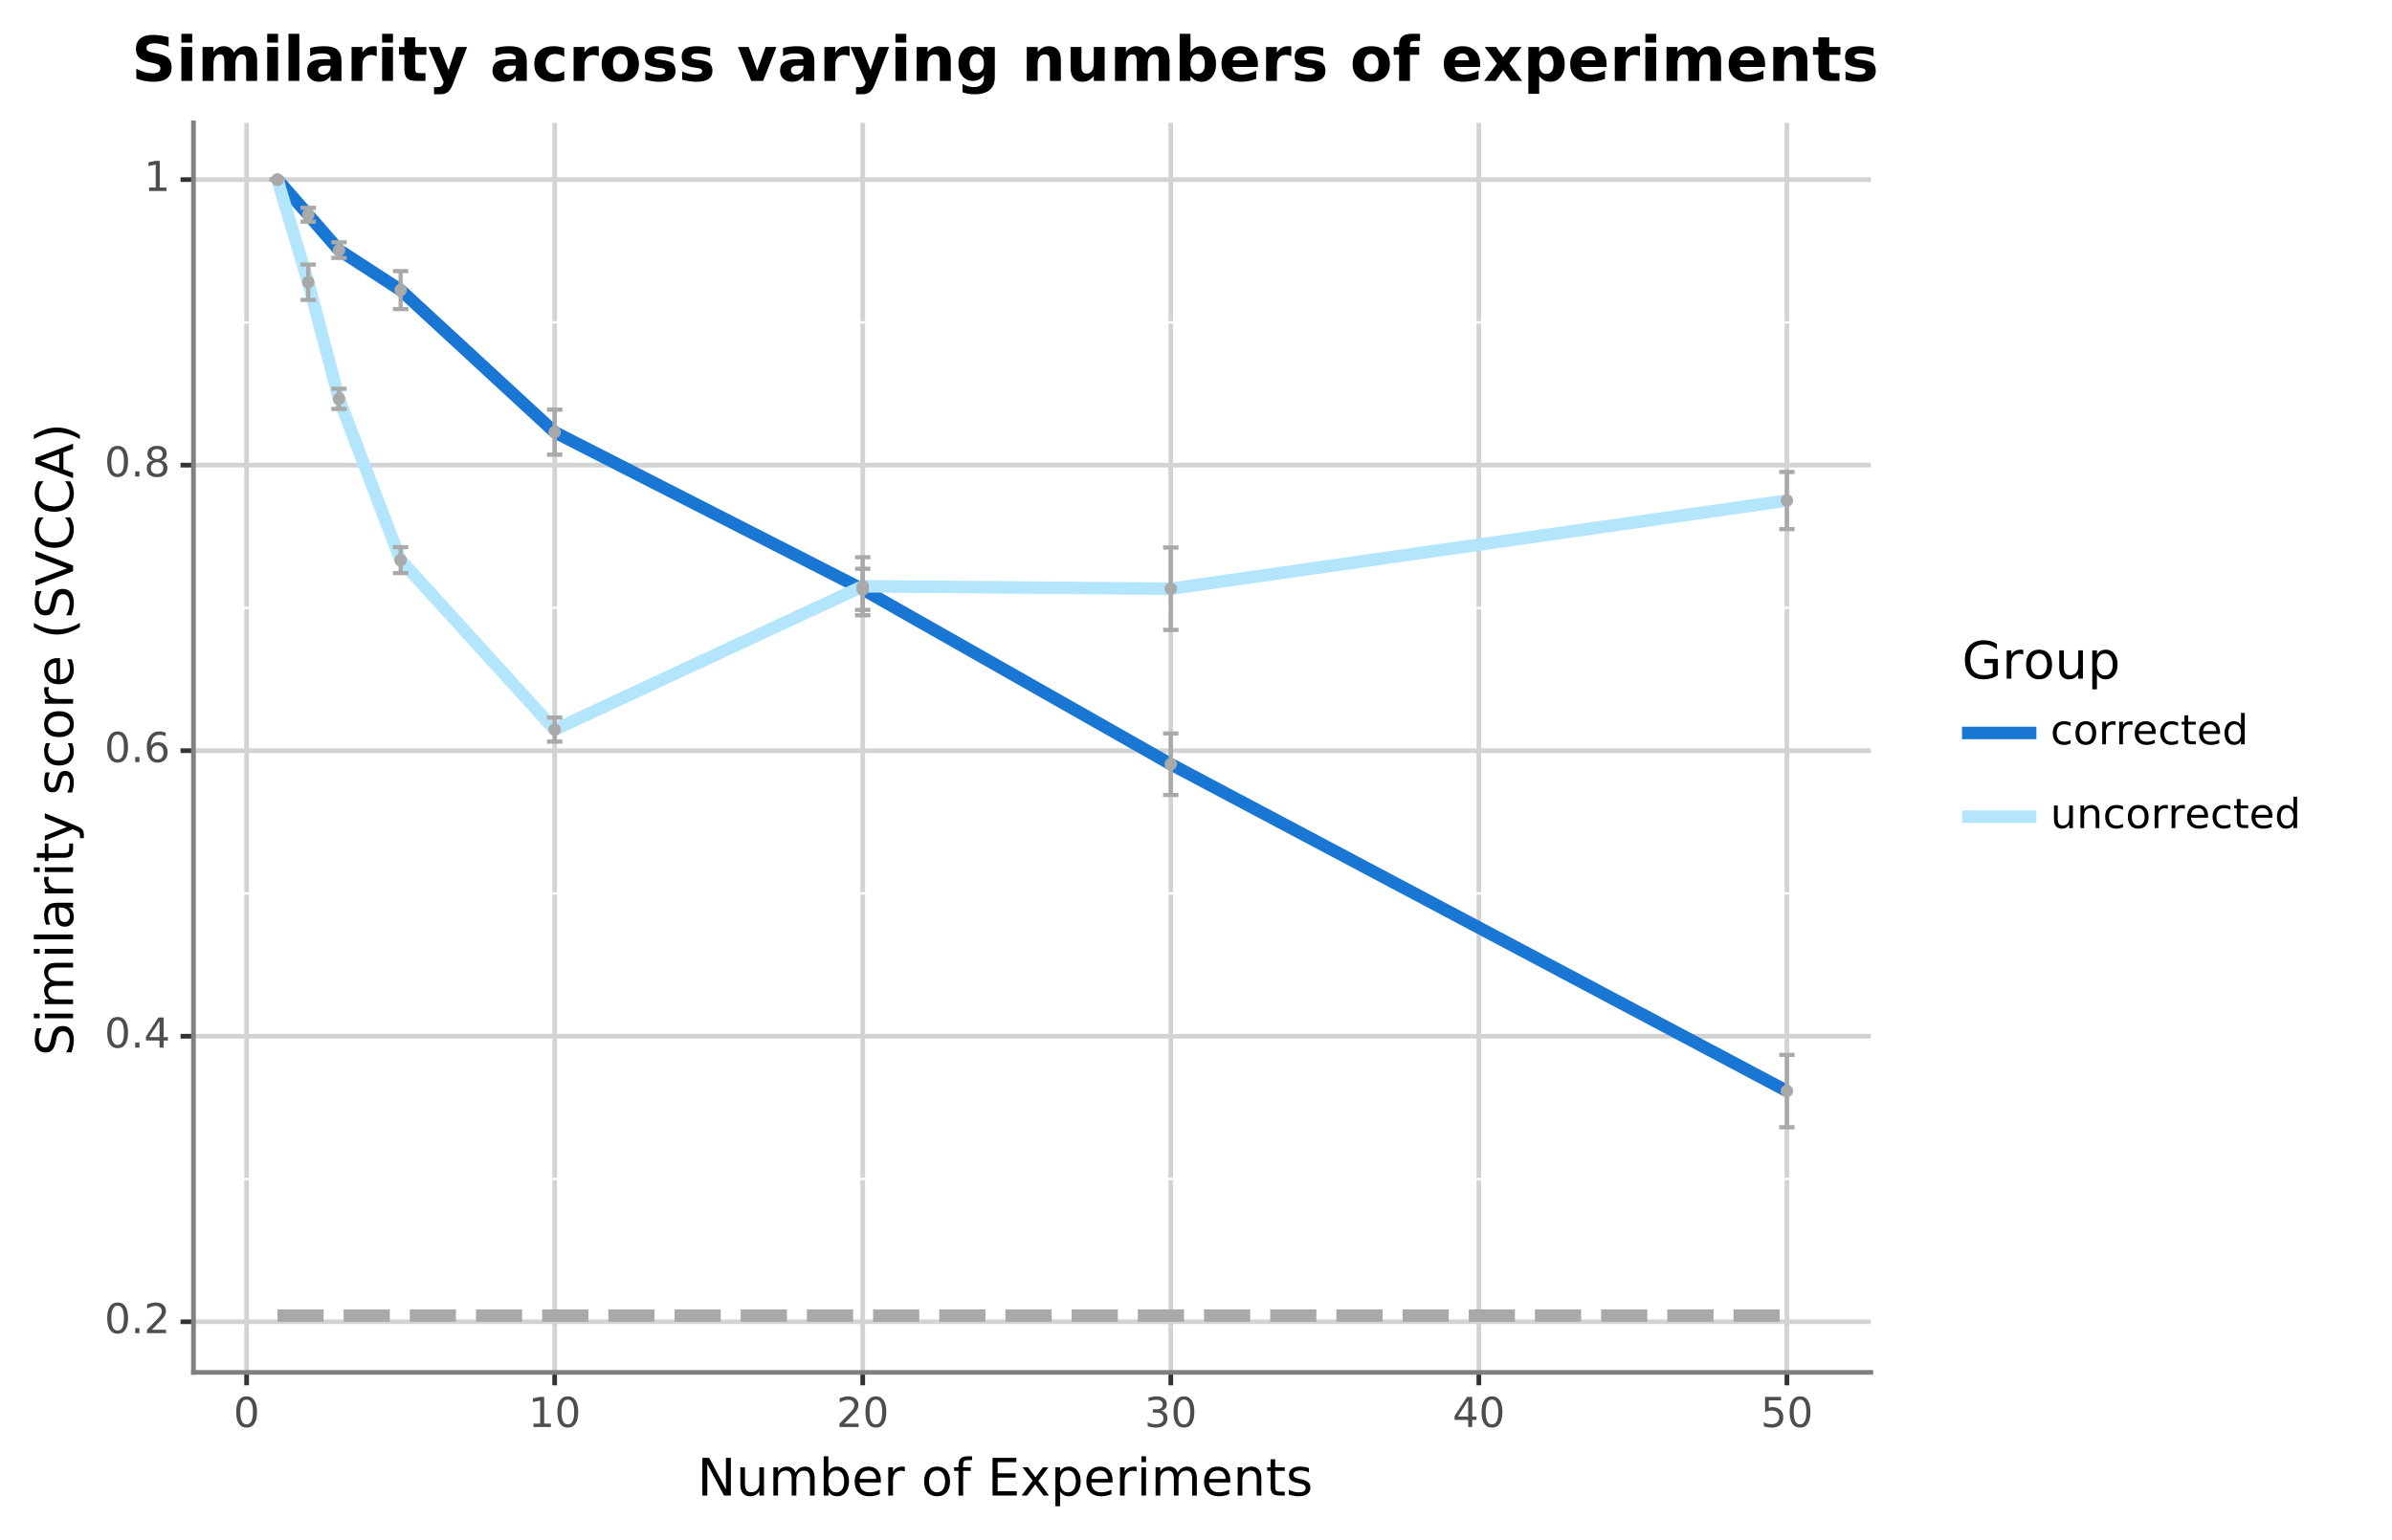 <?xml version="1.0" encoding="utf-8" standalone="no"?>
<!DOCTYPE svg PUBLIC "-//W3C//DTD SVG 1.1//EN"
  "http://www.w3.org/Graphics/SVG/1.1/DTD/svg11.dtd">
<!-- Created with matplotlib (https://matplotlib.org/) -->
<svg height="327.982pt" version="1.1" viewBox="0 0 509.264 327.982" width="509.264pt" xmlns="http://www.w3.org/2000/svg" xmlns:xlink="http://www.w3.org/1999/xlink">
 <defs>
  <style type="text/css">
*{stroke-linecap:butt;stroke-linejoin:round;}
  </style>
 </defs>
 <g id="figure_1">
  <g id="patch_1">
   <path d="M 0 327.982 
L 509.264 327.982 
L 509.264 0 
L 0 0 
z
" style="fill:#ffffff;stroke:#ffffff;stroke-linejoin:miter;"/>
  </g>
  <g id="axes_1">
   <g id="patch_2">
    <path d="M 41.191 292.269 
L 398.311 292.269 
L 398.311 26.157 
L 41.191 26.157 
z
" style="fill:#ffffff;"/>
   </g>
   <g id="matplotlib.axis_1">
    <g id="xtick_1">
     <g id="line2d_1">
      <path clip-path="url(#paf193bbeec)" d="M 52.504 292.269 
L 52.504 26.157 
" style="fill:none;stroke:#d3d3d3;"/>
     </g>
     <g id="line2d_2">
      <path d="M 52.504 292.269 
" style="fill:none;stroke:#333333;stroke-width:1.5;"/>
      <defs>
       <path d="M 0 0 
L 0 2.75 
" id="mcb7eaffbeb" style="stroke:#333333;"/>
      </defs>
      <g>
       <use style="fill:#333333;stroke:#333333;" x="52.504" xlink:href="#mcb7eaffbeb" y="292.269"/>
      </g>
     </g>
     <g id="text_1">
      <!-- 0 -->
      <defs>
       <path d="M 31.781 66.406 
Q 24.172 66.406 20.328 58.906 
Q 16.5 51.422 16.5 36.375 
Q 16.5 21.391 20.328 13.891 
Q 24.172 6.391 31.781 6.391 
Q 39.453 6.391 43.281 13.891 
Q 47.125 21.391 47.125 36.375 
Q 47.125 51.422 43.281 58.906 
Q 39.453 66.406 31.781 66.406 
z
M 31.781 74.219 
Q 44.047 74.219 50.516 64.516 
Q 56.984 54.828 56.984 36.375 
Q 56.984 17.969 50.516 8.266 
Q 44.047 -1.422 31.781 -1.422 
Q 19.531 -1.422 13.062 8.266 
Q 6.594 17.969 6.594 36.375 
Q 6.594 54.828 13.062 64.516 
Q 19.531 74.219 31.781 74.219 
z
" id="DejaVuSans-48"/>
      </defs>
      <g style="fill:#4d4d4d;" transform="translate(49.705 303.906)scale(0.088 -0.088)">
       <use xlink:href="#DejaVuSans-48"/>
      </g>
     </g>
    </g>
    <g id="xtick_2">
     <g id="line2d_3">
      <path clip-path="url(#paf193bbeec)" d="M 118.091 292.269 
L 118.091 26.157 
" style="fill:none;stroke:#d3d3d3;"/>
     </g>
     <g id="line2d_4">
      <path d="M 118.091 292.269 
" style="fill:none;stroke:#333333;stroke-width:1.5;"/>
      <g>
       <use style="fill:#333333;stroke:#333333;" x="118.091" xlink:href="#mcb7eaffbeb" y="292.269"/>
      </g>
     </g>
     <g id="text_2">
      <!-- 10 -->
      <defs>
       <path d="M 12.406 8.297 
L 28.516 8.297 
L 28.516 63.922 
L 10.984 60.406 
L 10.984 69.391 
L 28.422 72.906 
L 38.281 72.906 
L 38.281 8.297 
L 54.391 8.297 
L 54.391 0 
L 12.406 0 
z
" id="DejaVuSans-49"/>
      </defs>
      <g style="fill:#4d4d4d;" transform="translate(112.492 303.906)scale(0.088 -0.088)">
       <use xlink:href="#DejaVuSans-49"/>
       <use x="63.623" xlink:href="#DejaVuSans-48"/>
      </g>
     </g>
    </g>
    <g id="xtick_3">
     <g id="line2d_5">
      <path clip-path="url(#paf193bbeec)" d="M 183.678 292.269 
L 183.678 26.157 
" style="fill:none;stroke:#d3d3d3;"/>
     </g>
     <g id="line2d_6">
      <path d="M 183.678 292.269 
" style="fill:none;stroke:#333333;stroke-width:1.5;"/>
      <g>
       <use style="fill:#333333;stroke:#333333;" x="183.678" xlink:href="#mcb7eaffbeb" y="292.269"/>
      </g>
     </g>
     <g id="text_3">
      <!-- 20 -->
      <defs>
       <path d="M 19.188 8.297 
L 53.609 8.297 
L 53.609 0 
L 7.328 0 
L 7.328 8.297 
Q 12.938 14.109 22.625 23.891 
Q 32.328 33.688 34.812 36.531 
Q 39.547 41.844 41.422 45.531 
Q 43.312 49.219 43.312 52.781 
Q 43.312 58.594 39.234 62.25 
Q 35.156 65.922 28.609 65.922 
Q 23.969 65.922 18.812 64.312 
Q 13.672 62.703 7.812 59.422 
L 7.812 69.391 
Q 13.766 71.781 18.938 73 
Q 24.125 74.219 28.422 74.219 
Q 39.75 74.219 46.484 68.547 
Q 53.219 62.891 53.219 53.422 
Q 53.219 48.922 51.531 44.891 
Q 49.859 40.875 45.406 35.406 
Q 44.188 33.984 37.641 27.219 
Q 31.109 20.453 19.188 8.297 
z
" id="DejaVuSans-50"/>
      </defs>
      <g style="fill:#4d4d4d;" transform="translate(178.079 303.906)scale(0.088 -0.088)">
       <use xlink:href="#DejaVuSans-50"/>
       <use x="63.623" xlink:href="#DejaVuSans-48"/>
      </g>
     </g>
    </g>
    <g id="xtick_4">
     <g id="line2d_7">
      <path clip-path="url(#paf193bbeec)" d="M 249.265 292.269 
L 249.265 26.157 
" style="fill:none;stroke:#d3d3d3;"/>
     </g>
     <g id="line2d_8">
      <path d="M 249.265 292.269 
" style="fill:none;stroke:#333333;stroke-width:1.5;"/>
      <g>
       <use style="fill:#333333;stroke:#333333;" x="249.265" xlink:href="#mcb7eaffbeb" y="292.269"/>
      </g>
     </g>
     <g id="text_4">
      <!-- 30 -->
      <defs>
       <path d="M 40.578 39.312 
Q 47.656 37.797 51.625 33 
Q 55.609 28.219 55.609 21.188 
Q 55.609 10.406 48.188 4.484 
Q 40.766 -1.422 27.094 -1.422 
Q 22.516 -1.422 17.656 -0.516 
Q 12.797 0.391 7.625 2.203 
L 7.625 11.719 
Q 11.719 9.328 16.594 8.109 
Q 21.484 6.891 26.812 6.891 
Q 36.078 6.891 40.938 10.547 
Q 45.797 14.203 45.797 21.188 
Q 45.797 27.641 41.281 31.266 
Q 36.766 34.906 28.719 34.906 
L 20.219 34.906 
L 20.219 43.016 
L 29.109 43.016 
Q 36.375 43.016 40.234 45.922 
Q 44.094 48.828 44.094 54.297 
Q 44.094 59.906 40.109 62.906 
Q 36.141 65.922 28.719 65.922 
Q 24.656 65.922 20.016 65.031 
Q 15.375 64.156 9.812 62.312 
L 9.812 71.094 
Q 15.438 72.656 20.344 73.438 
Q 25.25 74.219 29.594 74.219 
Q 40.828 74.219 47.359 69.109 
Q 53.906 64.016 53.906 55.328 
Q 53.906 49.266 50.438 45.094 
Q 46.969 40.922 40.578 39.312 
z
" id="DejaVuSans-51"/>
      </defs>
      <g style="fill:#4d4d4d;" transform="translate(243.666 303.906)scale(0.088 -0.088)">
       <use xlink:href="#DejaVuSans-51"/>
       <use x="63.623" xlink:href="#DejaVuSans-48"/>
      </g>
     </g>
    </g>
    <g id="xtick_5">
     <g id="line2d_9">
      <path clip-path="url(#paf193bbeec)" d="M 314.852 292.269 
L 314.852 26.157 
" style="fill:none;stroke:#d3d3d3;"/>
     </g>
     <g id="line2d_10">
      <path d="M 314.852 292.269 
" style="fill:none;stroke:#333333;stroke-width:1.5;"/>
      <g>
       <use style="fill:#333333;stroke:#333333;" x="314.852" xlink:href="#mcb7eaffbeb" y="292.269"/>
      </g>
     </g>
     <g id="text_5">
      <!-- 40 -->
      <defs>
       <path d="M 37.797 64.312 
L 12.891 25.391 
L 37.797 25.391 
z
M 35.203 72.906 
L 47.609 72.906 
L 47.609 25.391 
L 58.016 25.391 
L 58.016 17.188 
L 47.609 17.188 
L 47.609 0 
L 37.797 0 
L 37.797 17.188 
L 4.891 17.188 
L 4.891 26.703 
z
" id="DejaVuSans-52"/>
      </defs>
      <g style="fill:#4d4d4d;" transform="translate(309.253 303.906)scale(0.088 -0.088)">
       <use xlink:href="#DejaVuSans-52"/>
       <use x="63.623" xlink:href="#DejaVuSans-48"/>
      </g>
     </g>
    </g>
    <g id="xtick_6">
     <g id="line2d_11">
      <path clip-path="url(#paf193bbeec)" d="M 380.438 292.269 
L 380.438 26.157 
" style="fill:none;stroke:#d3d3d3;"/>
     </g>
     <g id="line2d_12">
      <path d="M 380.438 292.269 
" style="fill:none;stroke:#333333;stroke-width:1.5;"/>
      <g>
       <use style="fill:#333333;stroke:#333333;" x="380.438" xlink:href="#mcb7eaffbeb" y="292.269"/>
      </g>
     </g>
     <g id="text_6">
      <!-- 50 -->
      <defs>
       <path d="M 10.797 72.906 
L 49.516 72.906 
L 49.516 64.594 
L 19.828 64.594 
L 19.828 46.734 
Q 21.969 47.469 24.109 47.828 
Q 26.266 48.188 28.422 48.188 
Q 40.625 48.188 47.75 41.5 
Q 54.891 34.812 54.891 23.391 
Q 54.891 11.625 47.562 5.094 
Q 40.234 -1.422 26.906 -1.422 
Q 22.312 -1.422 17.547 -0.641 
Q 12.797 0.141 7.719 1.703 
L 7.719 11.625 
Q 12.109 9.234 16.797 8.062 
Q 21.484 6.891 26.703 6.891 
Q 35.156 6.891 40.078 11.328 
Q 45.016 15.766 45.016 23.391 
Q 45.016 31 40.078 35.438 
Q 35.156 39.891 26.703 39.891 
Q 22.75 39.891 18.812 39.016 
Q 14.891 38.141 10.797 36.281 
z
" id="DejaVuSans-53"/>
      </defs>
      <g style="fill:#4d4d4d;" transform="translate(374.839 303.906)scale(0.088 -0.088)">
       <use xlink:href="#DejaVuSans-53"/>
       <use x="63.623" xlink:href="#DejaVuSans-48"/>
      </g>
     </g>
    </g>
    <g id="xtick_7">
     <g id="line2d_13">
      <path clip-path="url(#paf193bbeec)" d="M 85.298 292.269 
L 85.298 26.157 
" style="fill:none;stroke:#ffffff;stroke-width:0.5;"/>
     </g>
     <g id="line2d_14">
      <path d="M 85.298 292.269 
" style="fill:none;stroke:#333333;stroke-width:1.5;"/>
     </g>
    </g>
    <g id="xtick_8">
     <g id="line2d_15">
      <path clip-path="url(#paf193bbeec)" d="M 150.885 292.269 
L 150.885 26.157 
" style="fill:none;stroke:#ffffff;stroke-width:0.5;"/>
     </g>
     <g id="line2d_16">
      <path d="M 150.885 292.269 
" style="fill:none;stroke:#333333;stroke-width:1.5;"/>
     </g>
    </g>
    <g id="xtick_9">
     <g id="line2d_17">
      <path clip-path="url(#paf193bbeec)" d="M 216.471 292.269 
L 216.471 26.157 
" style="fill:none;stroke:#ffffff;stroke-width:0.5;"/>
     </g>
     <g id="line2d_18">
      <path d="M 216.471 292.269 
" style="fill:none;stroke:#333333;stroke-width:1.5;"/>
     </g>
    </g>
    <g id="xtick_10">
     <g id="line2d_19">
      <path clip-path="url(#paf193bbeec)" d="M 282.058 292.269 
L 282.058 26.157 
" style="fill:none;stroke:#ffffff;stroke-width:0.5;"/>
     </g>
     <g id="line2d_20">
      <path d="M 282.058 292.269 
" style="fill:none;stroke:#333333;stroke-width:1.5;"/>
     </g>
    </g>
    <g id="xtick_11">
     <g id="line2d_21">
      <path clip-path="url(#paf193bbeec)" d="M 347.645 292.269 
L 347.645 26.157 
" style="fill:none;stroke:#ffffff;stroke-width:0.5;"/>
     </g>
     <g id="line2d_22">
      <path d="M 347.645 292.269 
" style="fill:none;stroke:#333333;stroke-width:1.5;"/>
     </g>
    </g>
    <g id="text_7">
     <!-- Number of Experiments -->
     <defs>
      <path d="M 9.812 72.906 
L 23.094 72.906 
L 55.422 11.922 
L 55.422 72.906 
L 64.984 72.906 
L 64.984 0 
L 51.703 0 
L 19.391 60.984 
L 19.391 0 
L 9.812 0 
z
" id="DejaVuSans-78"/>
      <path d="M 8.5 21.578 
L 8.5 54.688 
L 17.484 54.688 
L 17.484 21.922 
Q 17.484 14.156 20.5 10.266 
Q 23.531 6.391 29.594 6.391 
Q 36.859 6.391 41.078 11.031 
Q 45.312 15.672 45.312 23.688 
L 45.312 54.688 
L 54.297 54.688 
L 54.297 0 
L 45.312 0 
L 45.312 8.406 
Q 42.047 3.422 37.719 1 
Q 33.406 -1.422 27.688 -1.422 
Q 18.266 -1.422 13.375 4.438 
Q 8.5 10.297 8.5 21.578 
z
M 31.109 56 
z
" id="DejaVuSans-117"/>
      <path d="M 52 44.188 
Q 55.375 50.25 60.062 53.125 
Q 64.75 56 71.094 56 
Q 79.641 56 84.281 50.016 
Q 88.922 44.047 88.922 33.016 
L 88.922 0 
L 79.891 0 
L 79.891 32.719 
Q 79.891 40.578 77.094 44.375 
Q 74.312 48.188 68.609 48.188 
Q 61.625 48.188 57.562 43.547 
Q 53.516 38.922 53.516 30.906 
L 53.516 0 
L 44.484 0 
L 44.484 32.719 
Q 44.484 40.625 41.703 44.406 
Q 38.922 48.188 33.109 48.188 
Q 26.219 48.188 22.156 43.531 
Q 18.109 38.875 18.109 30.906 
L 18.109 0 
L 9.078 0 
L 9.078 54.688 
L 18.109 54.688 
L 18.109 46.188 
Q 21.188 51.219 25.484 53.609 
Q 29.781 56 35.688 56 
Q 41.656 56 45.828 52.969 
Q 50 49.953 52 44.188 
z
" id="DejaVuSans-109"/>
      <path d="M 48.688 27.297 
Q 48.688 37.203 44.609 42.844 
Q 40.531 48.484 33.406 48.484 
Q 26.266 48.484 22.188 42.844 
Q 18.109 37.203 18.109 27.297 
Q 18.109 17.391 22.188 11.75 
Q 26.266 6.109 33.406 6.109 
Q 40.531 6.109 44.609 11.75 
Q 48.688 17.391 48.688 27.297 
z
M 18.109 46.391 
Q 20.953 51.266 25.266 53.625 
Q 29.594 56 35.594 56 
Q 45.562 56 51.781 48.094 
Q 58.016 40.188 58.016 27.297 
Q 58.016 14.406 51.781 6.484 
Q 45.562 -1.422 35.594 -1.422 
Q 29.594 -1.422 25.266 0.953 
Q 20.953 3.328 18.109 8.203 
L 18.109 0 
L 9.078 0 
L 9.078 75.984 
L 18.109 75.984 
z
" id="DejaVuSans-98"/>
      <path d="M 56.203 29.594 
L 56.203 25.203 
L 14.891 25.203 
Q 15.484 15.922 20.484 11.062 
Q 25.484 6.203 34.422 6.203 
Q 39.594 6.203 44.453 7.469 
Q 49.312 8.734 54.109 11.281 
L 54.109 2.781 
Q 49.266 0.734 44.188 -0.344 
Q 39.109 -1.422 33.891 -1.422 
Q 20.797 -1.422 13.156 6.188 
Q 5.516 13.812 5.516 26.812 
Q 5.516 40.234 12.766 48.109 
Q 20.016 56 32.328 56 
Q 43.359 56 49.781 48.891 
Q 56.203 41.797 56.203 29.594 
z
M 47.219 32.234 
Q 47.125 39.594 43.094 43.984 
Q 39.062 48.391 32.422 48.391 
Q 24.906 48.391 20.391 44.141 
Q 15.875 39.891 15.188 32.172 
z
" id="DejaVuSans-101"/>
      <path d="M 41.109 46.297 
Q 39.594 47.172 37.812 47.578 
Q 36.031 48 33.891 48 
Q 26.266 48 22.188 43.047 
Q 18.109 38.094 18.109 28.812 
L 18.109 0 
L 9.078 0 
L 9.078 54.688 
L 18.109 54.688 
L 18.109 46.188 
Q 20.953 51.172 25.484 53.578 
Q 30.031 56 36.531 56 
Q 37.453 56 38.578 55.875 
Q 39.703 55.766 41.062 55.516 
z
" id="DejaVuSans-114"/>
      <path id="DejaVuSans-32"/>
      <path d="M 30.609 48.391 
Q 23.391 48.391 19.188 42.75 
Q 14.984 37.109 14.984 27.297 
Q 14.984 17.484 19.156 11.844 
Q 23.344 6.203 30.609 6.203 
Q 37.797 6.203 41.984 11.859 
Q 46.188 17.531 46.188 27.297 
Q 46.188 37.016 41.984 42.703 
Q 37.797 48.391 30.609 48.391 
z
M 30.609 56 
Q 42.328 56 49.016 48.375 
Q 55.719 40.766 55.719 27.297 
Q 55.719 13.875 49.016 6.219 
Q 42.328 -1.422 30.609 -1.422 
Q 18.844 -1.422 12.172 6.219 
Q 5.516 13.875 5.516 27.297 
Q 5.516 40.766 12.172 48.375 
Q 18.844 56 30.609 56 
z
" id="DejaVuSans-111"/>
      <path d="M 37.109 75.984 
L 37.109 68.5 
L 28.516 68.5 
Q 23.688 68.5 21.797 66.547 
Q 19.922 64.594 19.922 59.516 
L 19.922 54.688 
L 34.719 54.688 
L 34.719 47.703 
L 19.922 47.703 
L 19.922 0 
L 10.891 0 
L 10.891 47.703 
L 2.297 47.703 
L 2.297 54.688 
L 10.891 54.688 
L 10.891 58.5 
Q 10.891 67.625 15.141 71.797 
Q 19.391 75.984 28.609 75.984 
z
" id="DejaVuSans-102"/>
      <path d="M 9.812 72.906 
L 55.906 72.906 
L 55.906 64.594 
L 19.672 64.594 
L 19.672 43.016 
L 54.391 43.016 
L 54.391 34.719 
L 19.672 34.719 
L 19.672 8.297 
L 56.781 8.297 
L 56.781 0 
L 9.812 0 
z
" id="DejaVuSans-69"/>
      <path d="M 54.891 54.688 
L 35.109 28.078 
L 55.906 0 
L 45.312 0 
L 29.391 21.484 
L 13.484 0 
L 2.875 0 
L 24.125 28.609 
L 4.688 54.688 
L 15.281 54.688 
L 29.781 35.203 
L 44.281 54.688 
z
" id="DejaVuSans-120"/>
      <path d="M 18.109 8.203 
L 18.109 -20.797 
L 9.078 -20.797 
L 9.078 54.688 
L 18.109 54.688 
L 18.109 46.391 
Q 20.953 51.266 25.266 53.625 
Q 29.594 56 35.594 56 
Q 45.562 56 51.781 48.094 
Q 58.016 40.188 58.016 27.297 
Q 58.016 14.406 51.781 6.484 
Q 45.562 -1.422 35.594 -1.422 
Q 29.594 -1.422 25.266 0.953 
Q 20.953 3.328 18.109 8.203 
z
M 48.688 27.297 
Q 48.688 37.203 44.609 42.844 
Q 40.531 48.484 33.406 48.484 
Q 26.266 48.484 22.188 42.844 
Q 18.109 37.203 18.109 27.297 
Q 18.109 17.391 22.188 11.75 
Q 26.266 6.109 33.406 6.109 
Q 40.531 6.109 44.609 11.75 
Q 48.688 17.391 48.688 27.297 
z
" id="DejaVuSans-112"/>
      <path d="M 9.422 54.688 
L 18.406 54.688 
L 18.406 0 
L 9.422 0 
z
M 9.422 75.984 
L 18.406 75.984 
L 18.406 64.594 
L 9.422 64.594 
z
" id="DejaVuSans-105"/>
      <path d="M 54.891 33.016 
L 54.891 0 
L 45.906 0 
L 45.906 32.719 
Q 45.906 40.484 42.875 44.328 
Q 39.844 48.188 33.797 48.188 
Q 26.516 48.188 22.312 43.547 
Q 18.109 38.922 18.109 30.906 
L 18.109 0 
L 9.078 0 
L 9.078 54.688 
L 18.109 54.688 
L 18.109 46.188 
Q 21.344 51.125 25.703 53.562 
Q 30.078 56 35.797 56 
Q 45.219 56 50.047 50.172 
Q 54.891 44.344 54.891 33.016 
z
" id="DejaVuSans-110"/>
      <path d="M 18.312 70.219 
L 18.312 54.688 
L 36.812 54.688 
L 36.812 47.703 
L 18.312 47.703 
L 18.312 18.016 
Q 18.312 11.328 20.141 9.422 
Q 21.969 7.516 27.594 7.516 
L 36.812 7.516 
L 36.812 0 
L 27.594 0 
Q 17.188 0 13.234 3.875 
Q 9.281 7.766 9.281 18.016 
L 9.281 47.703 
L 2.688 47.703 
L 2.688 54.688 
L 9.281 54.688 
L 9.281 70.219 
z
" id="DejaVuSans-116"/>
      <path d="M 44.281 53.078 
L 44.281 44.578 
Q 40.484 46.531 36.375 47.5 
Q 32.281 48.484 27.875 48.484 
Q 21.188 48.484 17.844 46.438 
Q 14.5 44.391 14.5 40.281 
Q 14.5 37.156 16.891 35.375 
Q 19.281 33.594 26.516 31.984 
L 29.594 31.297 
Q 39.156 29.25 43.188 25.516 
Q 47.219 21.781 47.219 15.094 
Q 47.219 7.469 41.188 3.016 
Q 35.156 -1.422 24.609 -1.422 
Q 20.219 -1.422 15.453 -0.562 
Q 10.688 0.297 5.422 2 
L 5.422 11.281 
Q 10.406 8.688 15.234 7.391 
Q 20.062 6.109 24.812 6.109 
Q 31.156 6.109 34.562 8.281 
Q 37.984 10.453 37.984 14.406 
Q 37.984 18.062 35.516 20.016 
Q 33.062 21.969 24.703 23.781 
L 21.578 24.516 
Q 13.234 26.266 9.516 29.906 
Q 5.812 33.547 5.812 39.891 
Q 5.812 47.609 11.281 51.797 
Q 16.75 56 26.812 56 
Q 31.781 56 36.172 55.266 
Q 40.578 54.547 44.281 53.078 
z
" id="DejaVuSans-115"/>
     </defs>
     <g transform="translate(148.455 318.494)scale(0.11 -0.11)">
      <use xlink:href="#DejaVuSans-78"/>
      <use x="74.805" xlink:href="#DejaVuSans-117"/>
      <use x="138.184" xlink:href="#DejaVuSans-109"/>
      <use x="235.596" xlink:href="#DejaVuSans-98"/>
      <use x="299.072" xlink:href="#DejaVuSans-101"/>
      <use x="360.596" xlink:href="#DejaVuSans-114"/>
      <use x="401.709" xlink:href="#DejaVuSans-32"/>
      <use x="433.496" xlink:href="#DejaVuSans-111"/>
      <use x="494.678" xlink:href="#DejaVuSans-102"/>
      <use x="529.883" xlink:href="#DejaVuSans-32"/>
      <use x="561.67" xlink:href="#DejaVuSans-69"/>
      <use x="624.854" xlink:href="#DejaVuSans-120"/>
      <use x="684.033" xlink:href="#DejaVuSans-112"/>
      <use x="747.51" xlink:href="#DejaVuSans-101"/>
      <use x="809.033" xlink:href="#DejaVuSans-114"/>
      <use x="850.146" xlink:href="#DejaVuSans-105"/>
      <use x="877.93" xlink:href="#DejaVuSans-109"/>
      <use x="975.342" xlink:href="#DejaVuSans-101"/>
      <use x="1036.865" xlink:href="#DejaVuSans-110"/>
      <use x="1100.244" xlink:href="#DejaVuSans-116"/>
      <use x="1139.453" xlink:href="#DejaVuSans-115"/>
     </g>
    </g>
   </g>
   <g id="matplotlib.axis_2">
    <g id="ytick_1">
     <g id="line2d_23">
      <path clip-path="url(#paf193bbeec)" d="M 41.191 281.488 
L 398.311 281.488 
" style="fill:none;stroke:#d3d3d3;"/>
     </g>
     <g id="line2d_24">
      <path d="M 41.191 281.488 
" style="fill:none;stroke:#333333;stroke-width:1.5;"/>
      <defs>
       <path d="M 0 0 
L -2.75 0 
" id="m914d2eda3a" style="stroke:#333333;"/>
      </defs>
      <g>
       <use style="fill:#333333;stroke:#333333;" x="41.191" xlink:href="#m914d2eda3a" y="281.488"/>
      </g>
     </g>
     <g id="text_8">
      <!-- 0.2 -->
      <defs>
       <path d="M 10.688 12.406 
L 21 12.406 
L 21 0 
L 10.688 0 
z
" id="DejaVuSans-46"/>
      </defs>
      <g style="fill:#4d4d4d;" transform="translate(22.246 283.917)scale(0.088 -0.088)">
       <use xlink:href="#DejaVuSans-48"/>
       <use x="63.623" xlink:href="#DejaVuSans-46"/>
       <use x="95.41" xlink:href="#DejaVuSans-50"/>
      </g>
     </g>
    </g>
    <g id="ytick_2">
     <g id="line2d_25">
      <path clip-path="url(#paf193bbeec)" d="M 41.191 220.678 
L 398.311 220.678 
" style="fill:none;stroke:#d3d3d3;"/>
     </g>
     <g id="line2d_26">
      <path d="M 41.191 220.678 
" style="fill:none;stroke:#333333;stroke-width:1.5;"/>
      <g>
       <use style="fill:#333333;stroke:#333333;" x="41.191" xlink:href="#m914d2eda3a" y="220.678"/>
      </g>
     </g>
     <g id="text_9">
      <!-- 0.4 -->
      <g style="fill:#4d4d4d;" transform="translate(22.246 223.107)scale(0.088 -0.088)">
       <use xlink:href="#DejaVuSans-48"/>
       <use x="63.623" xlink:href="#DejaVuSans-46"/>
       <use x="95.41" xlink:href="#DejaVuSans-52"/>
      </g>
     </g>
    </g>
    <g id="ytick_3">
     <g id="line2d_27">
      <path clip-path="url(#paf193bbeec)" d="M 41.191 159.868 
L 398.311 159.868 
" style="fill:none;stroke:#d3d3d3;"/>
     </g>
     <g id="line2d_28">
      <path d="M 41.191 159.868 
" style="fill:none;stroke:#333333;stroke-width:1.5;"/>
      <g>
       <use style="fill:#333333;stroke:#333333;" x="41.191" xlink:href="#m914d2eda3a" y="159.868"/>
      </g>
     </g>
     <g id="text_10">
      <!-- 0.6 -->
      <defs>
       <path d="M 33.016 40.375 
Q 26.375 40.375 22.484 35.828 
Q 18.609 31.297 18.609 23.391 
Q 18.609 15.531 22.484 10.953 
Q 26.375 6.391 33.016 6.391 
Q 39.656 6.391 43.531 10.953 
Q 47.406 15.531 47.406 23.391 
Q 47.406 31.297 43.531 35.828 
Q 39.656 40.375 33.016 40.375 
z
M 52.594 71.297 
L 52.594 62.312 
Q 48.875 64.062 45.094 64.984 
Q 41.312 65.922 37.594 65.922 
Q 27.828 65.922 22.672 59.328 
Q 17.531 52.734 16.797 39.406 
Q 19.672 43.656 24.016 45.922 
Q 28.375 48.188 33.594 48.188 
Q 44.578 48.188 50.953 41.516 
Q 57.328 34.859 57.328 23.391 
Q 57.328 12.156 50.688 5.359 
Q 44.047 -1.422 33.016 -1.422 
Q 20.359 -1.422 13.672 8.266 
Q 6.984 17.969 6.984 36.375 
Q 6.984 53.656 15.188 63.938 
Q 23.391 74.219 37.203 74.219 
Q 40.922 74.219 44.703 73.484 
Q 48.484 72.75 52.594 71.297 
z
" id="DejaVuSans-54"/>
      </defs>
      <g style="fill:#4d4d4d;" transform="translate(22.246 162.296)scale(0.088 -0.088)">
       <use xlink:href="#DejaVuSans-48"/>
       <use x="63.623" xlink:href="#DejaVuSans-46"/>
       <use x="95.41" xlink:href="#DejaVuSans-54"/>
      </g>
     </g>
    </g>
    <g id="ytick_4">
     <g id="line2d_29">
      <path clip-path="url(#paf193bbeec)" d="M 41.191 99.058 
L 398.311 99.058 
" style="fill:none;stroke:#d3d3d3;"/>
     </g>
     <g id="line2d_30">
      <path d="M 41.191 99.058 
" style="fill:none;stroke:#333333;stroke-width:1.5;"/>
      <g>
       <use style="fill:#333333;stroke:#333333;" x="41.191" xlink:href="#m914d2eda3a" y="99.058"/>
      </g>
     </g>
     <g id="text_11">
      <!-- 0.8 -->
      <defs>
       <path d="M 31.781 34.625 
Q 24.75 34.625 20.719 30.859 
Q 16.703 27.094 16.703 20.516 
Q 16.703 13.922 20.719 10.156 
Q 24.75 6.391 31.781 6.391 
Q 38.812 6.391 42.859 10.172 
Q 46.922 13.969 46.922 20.516 
Q 46.922 27.094 42.891 30.859 
Q 38.875 34.625 31.781 34.625 
z
M 21.922 38.812 
Q 15.578 40.375 12.031 44.719 
Q 8.5 49.078 8.5 55.328 
Q 8.5 64.062 14.719 69.141 
Q 20.953 74.219 31.781 74.219 
Q 42.672 74.219 48.875 69.141 
Q 55.078 64.062 55.078 55.328 
Q 55.078 49.078 51.531 44.719 
Q 48 40.375 41.703 38.812 
Q 48.828 37.156 52.797 32.312 
Q 56.781 27.484 56.781 20.516 
Q 56.781 9.906 50.312 4.234 
Q 43.844 -1.422 31.781 -1.422 
Q 19.734 -1.422 13.25 4.234 
Q 6.781 9.906 6.781 20.516 
Q 6.781 27.484 10.781 32.312 
Q 14.797 37.156 21.922 38.812 
z
M 18.312 54.391 
Q 18.312 48.734 21.844 45.562 
Q 25.391 42.391 31.781 42.391 
Q 38.141 42.391 41.719 45.562 
Q 45.312 48.734 45.312 54.391 
Q 45.312 60.062 41.719 63.234 
Q 38.141 66.406 31.781 66.406 
Q 25.391 66.406 21.844 63.234 
Q 18.312 60.062 18.312 54.391 
z
" id="DejaVuSans-56"/>
      </defs>
      <g style="fill:#4d4d4d;" transform="translate(22.246 101.486)scale(0.088 -0.088)">
       <use xlink:href="#DejaVuSans-48"/>
       <use x="63.623" xlink:href="#DejaVuSans-46"/>
       <use x="95.41" xlink:href="#DejaVuSans-56"/>
      </g>
     </g>
    </g>
    <g id="ytick_5">
     <g id="line2d_31">
      <path clip-path="url(#paf193bbeec)" d="M 41.191 38.248 
L 398.311 38.248 
" style="fill:none;stroke:#d3d3d3;"/>
     </g>
     <g id="line2d_32">
      <path d="M 41.191 38.248 
" style="fill:none;stroke:#333333;stroke-width:1.5;"/>
      <g>
       <use style="fill:#333333;stroke:#333333;" x="41.191" xlink:href="#m914d2eda3a" y="38.248"/>
      </g>
     </g>
     <g id="text_12">
      <!-- 1 -->
      <g style="fill:#4d4d4d;" transform="translate(30.642 40.676)scale(0.088 -0.088)">
       <use xlink:href="#DejaVuSans-49"/>
      </g>
     </g>
    </g>
    <g id="ytick_6">
     <g id="line2d_33">
      <path clip-path="url(#paf193bbeec)" d="M 41.191 251.083 
L 398.311 251.083 
" style="fill:none;stroke:#ffffff;stroke-width:0.5;"/>
     </g>
     <g id="line2d_34">
      <path d="M 41.191 251.083 
" style="fill:none;stroke:#333333;stroke-width:1.5;"/>
     </g>
    </g>
    <g id="ytick_7">
     <g id="line2d_35">
      <path clip-path="url(#paf193bbeec)" d="M 41.191 190.273 
L 398.311 190.273 
" style="fill:none;stroke:#ffffff;stroke-width:0.5;"/>
     </g>
     <g id="line2d_36">
      <path d="M 41.191 190.273 
" style="fill:none;stroke:#333333;stroke-width:1.5;"/>
     </g>
    </g>
    <g id="ytick_8">
     <g id="line2d_37">
      <path clip-path="url(#paf193bbeec)" d="M 41.191 129.463 
L 398.311 129.463 
" style="fill:none;stroke:#ffffff;stroke-width:0.5;"/>
     </g>
     <g id="line2d_38">
      <path d="M 41.191 129.463 
" style="fill:none;stroke:#333333;stroke-width:1.5;"/>
     </g>
    </g>
    <g id="ytick_9">
     <g id="line2d_39">
      <path clip-path="url(#paf193bbeec)" d="M 41.191 68.653 
L 398.311 68.653 
" style="fill:none;stroke:#ffffff;stroke-width:0.5;"/>
     </g>
     <g id="line2d_40">
      <path d="M 41.191 68.653 
" style="fill:none;stroke:#333333;stroke-width:1.5;"/>
     </g>
    </g>
    <g id="text_13">
     <!-- Similarity score (SVCCA) -->
     <defs>
      <path d="M 53.516 70.516 
L 53.516 60.891 
Q 47.906 63.578 42.922 64.891 
Q 37.938 66.219 33.297 66.219 
Q 25.25 66.219 20.875 63.094 
Q 16.5 59.969 16.5 54.203 
Q 16.5 49.359 19.406 46.891 
Q 22.312 44.438 30.422 42.922 
L 36.375 41.703 
Q 47.406 39.594 52.656 34.297 
Q 57.906 29 57.906 20.125 
Q 57.906 9.516 50.797 4.047 
Q 43.703 -1.422 29.984 -1.422 
Q 24.812 -1.422 18.969 -0.25 
Q 13.141 0.922 6.891 3.219 
L 6.891 13.375 
Q 12.891 10.016 18.656 8.297 
Q 24.422 6.594 29.984 6.594 
Q 38.422 6.594 43.016 9.906 
Q 47.609 13.234 47.609 19.391 
Q 47.609 24.75 44.312 27.781 
Q 41.016 30.812 33.5 32.328 
L 27.484 33.5 
Q 16.453 35.688 11.516 40.375 
Q 6.594 45.062 6.594 53.422 
Q 6.594 63.094 13.406 68.656 
Q 20.219 74.219 32.172 74.219 
Q 37.312 74.219 42.625 73.281 
Q 47.953 72.359 53.516 70.516 
z
" id="DejaVuSans-83"/>
      <path d="M 9.422 75.984 
L 18.406 75.984 
L 18.406 0 
L 9.422 0 
z
" id="DejaVuSans-108"/>
      <path d="M 34.281 27.484 
Q 23.391 27.484 19.188 25 
Q 14.984 22.516 14.984 16.5 
Q 14.984 11.719 18.141 8.906 
Q 21.297 6.109 26.703 6.109 
Q 34.188 6.109 38.703 11.406 
Q 43.219 16.703 43.219 25.484 
L 43.219 27.484 
z
M 52.203 31.203 
L 52.203 0 
L 43.219 0 
L 43.219 8.297 
Q 40.141 3.328 35.547 0.953 
Q 30.953 -1.422 24.312 -1.422 
Q 15.922 -1.422 10.953 3.297 
Q 6 8.016 6 15.922 
Q 6 25.141 12.172 29.828 
Q 18.359 34.516 30.609 34.516 
L 43.219 34.516 
L 43.219 35.406 
Q 43.219 41.609 39.141 45 
Q 35.062 48.391 27.688 48.391 
Q 23 48.391 18.547 47.266 
Q 14.109 46.141 10.016 43.891 
L 10.016 52.203 
Q 14.938 54.109 19.578 55.047 
Q 24.219 56 28.609 56 
Q 40.484 56 46.344 49.844 
Q 52.203 43.703 52.203 31.203 
z
" id="DejaVuSans-97"/>
      <path d="M 32.172 -5.078 
Q 28.375 -14.844 24.75 -17.812 
Q 21.141 -20.797 15.094 -20.797 
L 7.906 -20.797 
L 7.906 -13.281 
L 13.188 -13.281 
Q 16.891 -13.281 18.938 -11.516 
Q 21 -9.766 23.484 -3.219 
L 25.094 0.875 
L 2.984 54.688 
L 12.5 54.688 
L 29.594 11.922 
L 46.688 54.688 
L 56.203 54.688 
z
" id="DejaVuSans-121"/>
      <path d="M 48.781 52.594 
L 48.781 44.188 
Q 44.969 46.297 41.141 47.344 
Q 37.312 48.391 33.406 48.391 
Q 24.656 48.391 19.812 42.844 
Q 14.984 37.312 14.984 27.297 
Q 14.984 17.281 19.812 11.734 
Q 24.656 6.203 33.406 6.203 
Q 37.312 6.203 41.141 7.25 
Q 44.969 8.297 48.781 10.406 
L 48.781 2.094 
Q 45.016 0.344 40.984 -0.531 
Q 36.969 -1.422 32.422 -1.422 
Q 20.062 -1.422 12.781 6.344 
Q 5.516 14.109 5.516 27.297 
Q 5.516 40.672 12.859 48.328 
Q 20.219 56 33.016 56 
Q 37.156 56 41.109 55.141 
Q 45.062 54.297 48.781 52.594 
z
" id="DejaVuSans-99"/>
      <path d="M 31 75.875 
Q 24.469 64.656 21.281 53.656 
Q 18.109 42.672 18.109 31.391 
Q 18.109 20.125 21.312 9.062 
Q 24.516 -2 31 -13.188 
L 23.188 -13.188 
Q 15.875 -1.703 12.234 9.375 
Q 8.594 20.453 8.594 31.391 
Q 8.594 42.281 12.203 53.312 
Q 15.828 64.359 23.188 75.875 
z
" id="DejaVuSans-40"/>
      <path d="M 28.609 0 
L 0.781 72.906 
L 11.078 72.906 
L 34.188 11.531 
L 57.328 72.906 
L 67.578 72.906 
L 39.797 0 
z
" id="DejaVuSans-86"/>
      <path d="M 64.406 67.281 
L 64.406 56.891 
Q 59.422 61.531 53.781 63.812 
Q 48.141 66.109 41.797 66.109 
Q 29.297 66.109 22.656 58.469 
Q 16.016 50.828 16.016 36.375 
Q 16.016 21.969 22.656 14.328 
Q 29.297 6.688 41.797 6.688 
Q 48.141 6.688 53.781 8.984 
Q 59.422 11.281 64.406 15.922 
L 64.406 5.609 
Q 59.234 2.094 53.438 0.328 
Q 47.656 -1.422 41.219 -1.422 
Q 24.656 -1.422 15.125 8.703 
Q 5.609 18.844 5.609 36.375 
Q 5.609 53.953 15.125 64.078 
Q 24.656 74.219 41.219 74.219 
Q 47.75 74.219 53.531 72.484 
Q 59.328 70.75 64.406 67.281 
z
" id="DejaVuSans-67"/>
      <path d="M 34.188 63.188 
L 20.797 26.906 
L 47.609 26.906 
z
M 28.609 72.906 
L 39.797 72.906 
L 67.578 0 
L 57.328 0 
L 50.688 18.703 
L 17.828 18.703 
L 11.188 0 
L 0.781 0 
z
" id="DejaVuSans-65"/>
      <path d="M 8.016 75.875 
L 15.828 75.875 
Q 23.141 64.359 26.781 53.312 
Q 30.422 42.281 30.422 31.391 
Q 30.422 20.453 26.781 9.375 
Q 23.141 -1.703 15.828 -13.188 
L 8.016 -13.188 
Q 14.5 -2 17.703 9.062 
Q 20.906 20.125 20.906 31.391 
Q 20.906 42.672 17.703 53.656 
Q 14.5 64.656 8.016 75.875 
z
" id="DejaVuSans-41"/>
     </defs>
     <g transform="translate(15.558 224.872)rotate(-90)scale(0.11 -0.11)">
      <use xlink:href="#DejaVuSans-83"/>
      <use x="63.477" xlink:href="#DejaVuSans-105"/>
      <use x="91.26" xlink:href="#DejaVuSans-109"/>
      <use x="188.672" xlink:href="#DejaVuSans-105"/>
      <use x="216.455" xlink:href="#DejaVuSans-108"/>
      <use x="244.238" xlink:href="#DejaVuSans-97"/>
      <use x="305.518" xlink:href="#DejaVuSans-114"/>
      <use x="346.631" xlink:href="#DejaVuSans-105"/>
      <use x="374.414" xlink:href="#DejaVuSans-116"/>
      <use x="413.623" xlink:href="#DejaVuSans-121"/>
      <use x="472.803" xlink:href="#DejaVuSans-32"/>
      <use x="504.59" xlink:href="#DejaVuSans-115"/>
      <use x="556.689" xlink:href="#DejaVuSans-99"/>
      <use x="611.67" xlink:href="#DejaVuSans-111"/>
      <use x="672.852" xlink:href="#DejaVuSans-114"/>
      <use x="713.934" xlink:href="#DejaVuSans-101"/>
      <use x="775.457" xlink:href="#DejaVuSans-32"/>
      <use x="807.244" xlink:href="#DejaVuSans-40"/>
      <use x="846.258" xlink:href="#DejaVuSans-83"/>
      <use x="909.734" xlink:href="#DejaVuSans-86"/>
      <use x="978.143" xlink:href="#DejaVuSans-67"/>
      <use x="1047.967" xlink:href="#DejaVuSans-67"/>
      <use x="1117.791" xlink:href="#DejaVuSans-65"/>
      <use x="1186.199" xlink:href="#DejaVuSans-41"/>
     </g>
    </g>
   </g>
   <g id="line2d_41">
    <path clip-path="url(#paf193bbeec)" d="M 59.063 38.254 
L 65.622 45.731 
L 72.18 53.262 
L 85.298 61.781 
L 118.091 92.035 
L 183.678 125.51 
L 249.265 162.747 
L 380.438 232.354 
" style="fill:none;stroke:#1976d2;stroke-width:2.659;"/>
   </g>
   <g id="line2d_42">
    <path clip-path="url(#paf193bbeec)" d="M 59.063 38.256 
L 65.622 60.111 
L 72.18 84.943 
L 85.298 119.293 
L 118.091 155.379 
L 183.678 124.854 
L 249.265 125.374 
L 380.438 106.594 
" style="fill:none;stroke:#b3e5fc;stroke-width:2.659;"/>
   </g>
   <g id="PathCollection_1">
    <path clip-path="url(#paf193bbeec)" d="M 59.063 39.142 
C 59.298 39.142 59.524 39.049 59.69 38.882 
C 59.856 38.716 59.949 38.491 59.949 38.256 
C 59.949 38.021 59.856 37.795 59.69 37.629 
C 59.524 37.463 59.298 37.369 59.063 37.369 
C 58.828 37.369 58.603 37.463 58.436 37.629 
C 58.27 37.795 58.177 38.021 58.177 38.256 
C 58.177 38.491 58.27 38.716 58.436 38.882 
C 58.603 39.049 58.828 39.142 59.063 39.142 
z
" style="fill:#a9a9a9;stroke:#a9a9a9;stroke-width:0.886;"/>
    <path clip-path="url(#paf193bbeec)" d="M 65.622 60.997 
C 65.857 60.997 66.082 60.904 66.248 60.737 
C 66.415 60.571 66.508 60.346 66.508 60.111 
C 66.508 59.876 66.415 59.65 66.248 59.484 
C 66.082 59.318 65.857 59.225 65.622 59.225 
C 65.387 59.225 65.161 59.318 64.995 59.484 
C 64.829 59.65 64.736 59.876 64.736 60.111 
C 64.736 60.346 64.829 60.571 64.995 60.737 
C 65.161 60.904 65.387 60.997 65.622 60.997 
z
" style="fill:#a9a9a9;stroke:#a9a9a9;stroke-width:0.886;"/>
    <path clip-path="url(#paf193bbeec)" d="M 72.18 85.83 
C 72.415 85.83 72.641 85.736 72.807 85.57 
C 72.973 85.404 73.067 85.179 73.067 84.943 
C 73.067 84.708 72.973 84.483 72.807 84.317 
C 72.641 84.151 72.415 84.057 72.18 84.057 
C 71.945 84.057 71.72 84.151 71.554 84.317 
C 71.388 84.483 71.294 84.708 71.294 84.943 
C 71.294 85.179 71.388 85.404 71.554 85.57 
C 71.72 85.736 71.945 85.83 72.18 85.83 
z
" style="fill:#a9a9a9;stroke:#a9a9a9;stroke-width:0.886;"/>
    <path clip-path="url(#paf193bbeec)" d="M 85.298 120.179 
C 85.533 120.179 85.758 120.086 85.924 119.919 
C 86.091 119.753 86.184 119.528 86.184 119.293 
C 86.184 119.058 86.091 118.832 85.924 118.666 
C 85.758 118.5 85.533 118.406 85.298 118.406 
C 85.063 118.406 84.837 118.5 84.671 118.666 
C 84.505 118.832 84.412 119.058 84.412 119.293 
C 84.412 119.528 84.505 119.753 84.671 119.919 
C 84.837 120.086 85.063 120.179 85.298 120.179 
z
" style="fill:#a9a9a9;stroke:#a9a9a9;stroke-width:0.886;"/>
    <path clip-path="url(#paf193bbeec)" d="M 118.091 156.266 
C 118.326 156.266 118.552 156.172 118.718 156.006 
C 118.884 155.84 118.977 155.614 118.977 155.379 
C 118.977 155.144 118.884 154.919 118.718 154.753 
C 118.552 154.587 118.326 154.493 118.091 154.493 
C 117.856 154.493 117.631 154.587 117.465 154.753 
C 117.298 154.919 117.205 155.144 117.205 155.379 
C 117.205 155.614 117.298 155.84 117.465 156.006 
C 117.631 156.172 117.856 156.266 118.091 156.266 
z
" style="fill:#a9a9a9;stroke:#a9a9a9;stroke-width:0.886;"/>
    <path clip-path="url(#paf193bbeec)" d="M 183.678 125.74 
C 183.913 125.74 184.138 125.646 184.305 125.48 
C 184.471 125.314 184.564 125.089 184.564 124.854 
C 184.564 124.619 184.471 124.393 184.305 124.227 
C 184.138 124.061 183.913 123.967 183.678 123.967 
C 183.443 123.967 183.217 124.061 183.051 124.227 
C 182.885 124.393 182.792 124.619 182.792 124.854 
C 182.792 125.089 182.885 125.314 183.051 125.48 
C 183.217 125.646 183.443 125.74 183.678 125.74 
z
" style="fill:#a9a9a9;stroke:#a9a9a9;stroke-width:0.886;"/>
    <path clip-path="url(#paf193bbeec)" d="M 249.265 126.26 
C 249.5 126.26 249.725 126.167 249.891 126 
C 250.058 125.834 250.151 125.609 250.151 125.374 
C 250.151 125.139 250.058 124.913 249.891 124.747 
C 249.725 124.581 249.5 124.487 249.265 124.487 
C 249.03 124.487 248.804 124.581 248.638 124.747 
C 248.472 124.913 248.379 125.139 248.379 125.374 
C 248.379 125.609 248.472 125.834 248.638 126 
C 248.804 126.167 249.03 126.26 249.265 126.26 
z
" style="fill:#a9a9a9;stroke:#a9a9a9;stroke-width:0.886;"/>
    <path clip-path="url(#paf193bbeec)" d="M 380.438 107.481 
C 380.673 107.481 380.899 107.387 381.065 107.221 
C 381.231 107.055 381.325 106.829 381.325 106.594 
C 381.325 106.359 381.231 106.134 381.065 105.968 
C 380.899 105.802 380.673 105.708 380.438 105.708 
C 380.203 105.708 379.978 105.802 379.812 105.968 
C 379.645 106.134 379.552 106.359 379.552 106.594 
C 379.552 106.829 379.645 107.055 379.812 107.221 
C 379.978 107.387 380.203 107.481 380.438 107.481 
z
" style="fill:#a9a9a9;stroke:#a9a9a9;stroke-width:0.886;"/>
    <path clip-path="url(#paf193bbeec)" d="M 59.063 39.14 
C 59.298 39.14 59.524 39.046 59.69 38.88 
C 59.856 38.714 59.949 38.489 59.949 38.254 
C 59.949 38.019 59.856 37.793 59.69 37.627 
C 59.524 37.461 59.298 37.367 59.063 37.367 
C 58.828 37.367 58.603 37.461 58.436 37.627 
C 58.27 37.793 58.177 38.019 58.177 38.254 
C 58.177 38.489 58.27 38.714 58.436 38.88 
C 58.603 39.046 58.828 39.14 59.063 39.14 
z
" style="fill:#a9a9a9;stroke:#a9a9a9;stroke-width:0.886;"/>
    <path clip-path="url(#paf193bbeec)" d="M 65.622 46.617 
C 65.857 46.617 66.082 46.524 66.248 46.358 
C 66.415 46.192 66.508 45.966 66.508 45.731 
C 66.508 45.496 66.415 45.271 66.248 45.105 
C 66.082 44.938 65.857 44.845 65.622 44.845 
C 65.387 44.845 65.161 44.938 64.995 45.105 
C 64.829 45.271 64.736 45.496 64.736 45.731 
C 64.736 45.966 64.829 46.192 64.995 46.358 
C 65.161 46.524 65.387 46.617 65.622 46.617 
z
" style="fill:#a9a9a9;stroke:#a9a9a9;stroke-width:0.886;"/>
    <path clip-path="url(#paf193bbeec)" d="M 72.18 54.149 
C 72.415 54.149 72.641 54.055 72.807 53.889 
C 72.973 53.723 73.067 53.497 73.067 53.262 
C 73.067 53.027 72.973 52.802 72.807 52.636 
C 72.641 52.469 72.415 52.376 72.18 52.376 
C 71.945 52.376 71.72 52.469 71.554 52.636 
C 71.388 52.802 71.294 53.027 71.294 53.262 
C 71.294 53.497 71.388 53.723 71.554 53.889 
C 71.72 54.055 71.945 54.149 72.18 54.149 
z
" style="fill:#a9a9a9;stroke:#a9a9a9;stroke-width:0.886;"/>
    <path clip-path="url(#paf193bbeec)" d="M 85.298 62.668 
C 85.533 62.668 85.758 62.574 85.924 62.408 
C 86.091 62.242 86.184 62.016 86.184 61.781 
C 86.184 61.546 86.091 61.321 85.924 61.155 
C 85.758 60.988 85.533 60.895 85.298 60.895 
C 85.063 60.895 84.837 60.988 84.671 61.155 
C 84.505 61.321 84.412 61.546 84.412 61.781 
C 84.412 62.016 84.505 62.242 84.671 62.408 
C 84.837 62.574 85.063 62.668 85.298 62.668 
z
" style="fill:#a9a9a9;stroke:#a9a9a9;stroke-width:0.886;"/>
    <path clip-path="url(#paf193bbeec)" d="M 118.091 92.921 
C 118.326 92.921 118.552 92.828 118.718 92.662 
C 118.884 92.496 118.977 92.27 118.977 92.035 
C 118.977 91.8 118.884 91.575 118.718 91.408 
C 118.552 91.242 118.326 91.149 118.091 91.149 
C 117.856 91.149 117.631 91.242 117.465 91.408 
C 117.298 91.575 117.205 91.8 117.205 92.035 
C 117.205 92.27 117.298 92.496 117.465 92.662 
C 117.631 92.828 117.856 92.921 118.091 92.921 
z
" style="fill:#a9a9a9;stroke:#a9a9a9;stroke-width:0.886;"/>
    <path clip-path="url(#paf193bbeec)" d="M 183.678 126.396 
C 183.913 126.396 184.138 126.303 184.305 126.137 
C 184.471 125.971 184.564 125.745 184.564 125.51 
C 184.564 125.275 184.471 125.05 184.305 124.883 
C 184.138 124.717 183.913 124.624 183.678 124.624 
C 183.443 124.624 183.217 124.717 183.051 124.883 
C 182.885 125.05 182.792 125.275 182.792 125.51 
C 182.792 125.745 182.885 125.971 183.051 126.137 
C 183.217 126.303 183.443 126.396 183.678 126.396 
z
" style="fill:#a9a9a9;stroke:#a9a9a9;stroke-width:0.886;"/>
    <path clip-path="url(#paf193bbeec)" d="M 249.265 163.633 
C 249.5 163.633 249.725 163.54 249.891 163.374 
C 250.058 163.207 250.151 162.982 250.151 162.747 
C 250.151 162.512 250.058 162.286 249.891 162.12 
C 249.725 161.954 249.5 161.861 249.265 161.861 
C 249.03 161.861 248.804 161.954 248.638 162.12 
C 248.472 162.286 248.379 162.512 248.379 162.747 
C 248.379 162.982 248.472 163.207 248.638 163.374 
C 248.804 163.54 249.03 163.633 249.265 163.633 
z
" style="fill:#a9a9a9;stroke:#a9a9a9;stroke-width:0.886;"/>
    <path clip-path="url(#paf193bbeec)" d="M 380.438 233.241 
C 380.673 233.241 380.899 233.147 381.065 232.981 
C 381.231 232.815 381.325 232.589 381.325 232.354 
C 381.325 232.119 381.231 231.894 381.065 231.728 
C 380.899 231.562 380.673 231.468 380.438 231.468 
C 380.203 231.468 379.978 231.562 379.812 231.728 
C 379.645 231.894 379.552 232.119 379.552 232.354 
C 379.552 232.589 379.645 232.815 379.812 232.981 
C 379.978 233.147 380.203 233.241 380.438 233.241 
z
" style="fill:#a9a9a9;stroke:#a9a9a9;stroke-width:0.886;"/>
   </g>
   <g id="patch_3">
    <path d="M 41.191 292.269 
L 41.191 26.157 
" style="fill:none;stroke:#808080;stroke-linecap:square;stroke-linejoin:miter;"/>
   </g>
   <g id="patch_4">
    <path d="M 41.191 292.269 
L 398.311 292.269 
" style="fill:none;stroke:#808080;stroke-linecap:square;stroke-linejoin:miter;"/>
   </g>
   <g id="LineCollection_1">
    <path clip-path="url(#paf193bbeec)" d="M 57.423 38.258 
L 60.703 38.258 
" style="fill:none;stroke:#a9a9a9;stroke-width:0.886;"/>
    <path clip-path="url(#paf193bbeec)" d="M 63.982 63.865 
L 67.261 63.865 
" style="fill:none;stroke:#a9a9a9;stroke-width:0.886;"/>
    <path clip-path="url(#paf193bbeec)" d="M 70.541 87.092 
L 73.82 87.092 
" style="fill:none;stroke:#a9a9a9;stroke-width:0.886;"/>
    <path clip-path="url(#paf193bbeec)" d="M 83.658 122.054 
L 86.937 122.054 
" style="fill:none;stroke:#a9a9a9;stroke-width:0.886;"/>
    <path clip-path="url(#paf193bbeec)" d="M 116.452 157.939 
L 119.731 157.939 
" style="fill:none;stroke:#a9a9a9;stroke-width:0.886;"/>
    <path clip-path="url(#paf193bbeec)" d="M 182.038 131.037 
L 185.318 131.037 
" style="fill:none;stroke:#a9a9a9;stroke-width:0.886;"/>
    <path clip-path="url(#paf193bbeec)" d="M 247.625 134.146 
L 250.904 134.146 
" style="fill:none;stroke:#a9a9a9;stroke-width:0.886;"/>
    <path clip-path="url(#paf193bbeec)" d="M 378.799 112.682 
L 382.078 112.682 
" style="fill:none;stroke:#a9a9a9;stroke-width:0.886;"/>
    <path clip-path="url(#paf193bbeec)" d="M 57.423 38.254 
L 60.703 38.254 
" style="fill:none;stroke:#a9a9a9;stroke-width:0.886;"/>
    <path clip-path="url(#paf193bbeec)" d="M 63.982 47.205 
L 67.261 47.205 
" style="fill:none;stroke:#a9a9a9;stroke-width:0.886;"/>
    <path clip-path="url(#paf193bbeec)" d="M 70.541 54.922 
L 73.82 54.922 
" style="fill:none;stroke:#a9a9a9;stroke-width:0.886;"/>
    <path clip-path="url(#paf193bbeec)" d="M 83.658 65.822 
L 86.937 65.822 
" style="fill:none;stroke:#a9a9a9;stroke-width:0.886;"/>
    <path clip-path="url(#paf193bbeec)" d="M 116.452 96.829 
L 119.731 96.829 
" style="fill:none;stroke:#a9a9a9;stroke-width:0.886;"/>
    <path clip-path="url(#paf193bbeec)" d="M 182.038 129.885 
L 185.318 129.885 
" style="fill:none;stroke:#a9a9a9;stroke-width:0.886;"/>
    <path clip-path="url(#paf193bbeec)" d="M 247.625 169.302 
L 250.904 169.302 
" style="fill:none;stroke:#a9a9a9;stroke-width:0.886;"/>
    <path clip-path="url(#paf193bbeec)" d="M 378.799 240.059 
L 382.078 240.059 
" style="fill:none;stroke:#a9a9a9;stroke-width:0.886;"/>
    <path clip-path="url(#paf193bbeec)" d="M 57.423 38.253 
L 60.703 38.253 
" style="fill:none;stroke:#a9a9a9;stroke-width:0.886;"/>
    <path clip-path="url(#paf193bbeec)" d="M 63.982 56.356 
L 67.261 56.356 
" style="fill:none;stroke:#a9a9a9;stroke-width:0.886;"/>
    <path clip-path="url(#paf193bbeec)" d="M 70.541 82.795 
L 73.82 82.795 
" style="fill:none;stroke:#a9a9a9;stroke-width:0.886;"/>
    <path clip-path="url(#paf193bbeec)" d="M 83.658 116.532 
L 86.937 116.532 
" style="fill:none;stroke:#a9a9a9;stroke-width:0.886;"/>
    <path clip-path="url(#paf193bbeec)" d="M 116.452 152.82 
L 119.731 152.82 
" style="fill:none;stroke:#a9a9a9;stroke-width:0.886;"/>
    <path clip-path="url(#paf193bbeec)" d="M 182.038 118.67 
L 185.318 118.67 
" style="fill:none;stroke:#a9a9a9;stroke-width:0.886;"/>
    <path clip-path="url(#paf193bbeec)" d="M 247.625 116.602 
L 250.904 116.602 
" style="fill:none;stroke:#a9a9a9;stroke-width:0.886;"/>
    <path clip-path="url(#paf193bbeec)" d="M 378.799 100.507 
L 382.078 100.507 
" style="fill:none;stroke:#a9a9a9;stroke-width:0.886;"/>
    <path clip-path="url(#paf193bbeec)" d="M 57.423 38.253 
L 60.703 38.253 
" style="fill:none;stroke:#a9a9a9;stroke-width:0.886;"/>
    <path clip-path="url(#paf193bbeec)" d="M 63.982 44.257 
L 67.261 44.257 
" style="fill:none;stroke:#a9a9a9;stroke-width:0.886;"/>
    <path clip-path="url(#paf193bbeec)" d="M 70.541 51.602 
L 73.82 51.602 
" style="fill:none;stroke:#a9a9a9;stroke-width:0.886;"/>
    <path clip-path="url(#paf193bbeec)" d="M 83.658 57.74 
L 86.937 57.74 
" style="fill:none;stroke:#a9a9a9;stroke-width:0.886;"/>
    <path clip-path="url(#paf193bbeec)" d="M 116.452 87.241 
L 119.731 87.241 
" style="fill:none;stroke:#a9a9a9;stroke-width:0.886;"/>
    <path clip-path="url(#paf193bbeec)" d="M 182.038 121.135 
L 185.318 121.135 
" style="fill:none;stroke:#a9a9a9;stroke-width:0.886;"/>
    <path clip-path="url(#paf193bbeec)" d="M 247.625 156.192 
L 250.904 156.192 
" style="fill:none;stroke:#a9a9a9;stroke-width:0.886;"/>
    <path clip-path="url(#paf193bbeec)" d="M 378.799 224.65 
L 382.078 224.65 
" style="fill:none;stroke:#a9a9a9;stroke-width:0.886;"/>
    <path clip-path="url(#paf193bbeec)" d="M 59.063 38.253 
L 59.063 38.258 
" style="fill:none;stroke:#a9a9a9;stroke-width:0.886;"/>
    <path clip-path="url(#paf193bbeec)" d="M 65.622 56.356 
L 65.622 63.865 
" style="fill:none;stroke:#a9a9a9;stroke-width:0.886;"/>
    <path clip-path="url(#paf193bbeec)" d="M 72.18 82.795 
L 72.18 87.092 
" style="fill:none;stroke:#a9a9a9;stroke-width:0.886;"/>
    <path clip-path="url(#paf193bbeec)" d="M 85.298 116.532 
L 85.298 122.054 
" style="fill:none;stroke:#a9a9a9;stroke-width:0.886;"/>
    <path clip-path="url(#paf193bbeec)" d="M 118.091 152.82 
L 118.091 157.939 
" style="fill:none;stroke:#a9a9a9;stroke-width:0.886;"/>
    <path clip-path="url(#paf193bbeec)" d="M 183.678 118.67 
L 183.678 131.037 
" style="fill:none;stroke:#a9a9a9;stroke-width:0.886;"/>
    <path clip-path="url(#paf193bbeec)" d="M 249.265 116.602 
L 249.265 134.146 
" style="fill:none;stroke:#a9a9a9;stroke-width:0.886;"/>
    <path clip-path="url(#paf193bbeec)" d="M 380.438 100.507 
L 380.438 112.682 
" style="fill:none;stroke:#a9a9a9;stroke-width:0.886;"/>
    <path clip-path="url(#paf193bbeec)" d="M 59.063 38.253 
L 59.063 38.254 
" style="fill:none;stroke:#a9a9a9;stroke-width:0.886;"/>
    <path clip-path="url(#paf193bbeec)" d="M 65.622 44.257 
L 65.622 47.205 
" style="fill:none;stroke:#a9a9a9;stroke-width:0.886;"/>
    <path clip-path="url(#paf193bbeec)" d="M 72.18 51.602 
L 72.18 54.922 
" style="fill:none;stroke:#a9a9a9;stroke-width:0.886;"/>
    <path clip-path="url(#paf193bbeec)" d="M 85.298 57.74 
L 85.298 65.822 
" style="fill:none;stroke:#a9a9a9;stroke-width:0.886;"/>
    <path clip-path="url(#paf193bbeec)" d="M 118.091 87.241 
L 118.091 96.829 
" style="fill:none;stroke:#a9a9a9;stroke-width:0.886;"/>
    <path clip-path="url(#paf193bbeec)" d="M 183.678 121.135 
L 183.678 129.885 
" style="fill:none;stroke:#a9a9a9;stroke-width:0.886;"/>
    <path clip-path="url(#paf193bbeec)" d="M 249.265 156.192 
L 249.265 169.302 
" style="fill:none;stroke:#a9a9a9;stroke-width:0.886;"/>
    <path clip-path="url(#paf193bbeec)" d="M 380.438 224.65 
L 380.438 240.059 
" style="fill:none;stroke:#a9a9a9;stroke-width:0.886;"/>
   </g>
   <g id="line2d_43">
    <path clip-path="url(#paf193bbeec)" d="M 59.063 280.173 
L 59.063 280.173 
L 65.622 280.173 
L 65.622 280.173 
L 72.18 280.173 
L 72.18 280.173 
L 85.298 280.173 
L 85.298 280.173 
L 118.091 280.173 
L 118.091 280.173 
L 183.678 280.173 
L 183.678 280.173 
L 249.265 280.173 
L 249.265 280.173 
L 380.438 280.173 
L 380.438 280.173 
" style="fill:none;stroke:#a9a9a9;stroke-dasharray:9.837,4.254;stroke-dashoffset:0;stroke-width:2.659;"/>
   </g>
   <g id="patch_5">
    <path d="M 405.511 194.048 
L 502.064 194.048 
L 502.064 120.922 
L 405.511 120.922 
z
" style="fill:#ffffff;"/>
   </g>
   <g id="text_14">
    <!-- Group -->
    <defs>
     <path d="M 59.516 10.406 
L 59.516 29.984 
L 43.406 29.984 
L 43.406 38.094 
L 69.281 38.094 
L 69.281 6.781 
Q 63.578 2.734 56.688 0.656 
Q 49.812 -1.422 42 -1.422 
Q 24.906 -1.422 15.25 8.562 
Q 5.609 18.562 5.609 36.375 
Q 5.609 54.25 15.25 64.234 
Q 24.906 74.219 42 74.219 
Q 49.125 74.219 55.547 72.453 
Q 61.969 70.703 67.391 67.281 
L 67.391 56.781 
Q 61.922 61.422 55.766 63.766 
Q 49.609 66.109 42.828 66.109 
Q 29.438 66.109 22.719 58.641 
Q 16.016 51.172 16.016 36.375 
Q 16.016 21.625 22.719 14.156 
Q 29.438 6.688 42.828 6.688 
Q 48.047 6.688 52.141 7.594 
Q 56.25 8.5 59.516 10.406 
z
" id="DejaVuSans-71"/>
    </defs>
    <g transform="translate(417.711 144.516)scale(0.11 -0.11)">
     <use xlink:href="#DejaVuSans-71"/>
     <use x="77.49" xlink:href="#DejaVuSans-114"/>
     <use x="118.572" xlink:href="#DejaVuSans-111"/>
     <use x="179.754" xlink:href="#DejaVuSans-117"/>
     <use x="243.133" xlink:href="#DejaVuSans-112"/>
    </g>
   </g>
   <g id="patch_6">
    <path clip-path="url(#p9ec772007f)" d="M 417.711 164.008 
L 433.551 164.008 
L 433.551 148.168 
L 417.711 148.168 
z
" style="fill:#ffffff;stroke:#ffffff;stroke-linejoin:miter;"/>
   </g>
   <g id="line2d_44">
    <path clip-path="url(#p9ec772007f)" d="M 417.711 156.088 
L 433.551 156.088 
" style="fill:none;stroke:#1976d2;stroke-width:2.659;"/>
   </g>
   <g id="text_15">
    <!-- corrected -->
    <defs>
     <path d="M 45.406 46.391 
L 45.406 75.984 
L 54.391 75.984 
L 54.391 0 
L 45.406 0 
L 45.406 8.203 
Q 42.578 3.328 38.25 0.953 
Q 33.938 -1.422 27.875 -1.422 
Q 17.969 -1.422 11.734 6.484 
Q 5.516 14.406 5.516 27.297 
Q 5.516 40.188 11.734 48.094 
Q 17.969 56 27.875 56 
Q 33.938 56 38.25 53.625 
Q 42.578 51.266 45.406 46.391 
z
M 14.797 27.297 
Q 14.797 17.391 18.875 11.75 
Q 22.953 6.109 30.078 6.109 
Q 37.203 6.109 41.297 11.75 
Q 45.406 17.391 45.406 27.297 
Q 45.406 37.203 41.297 42.844 
Q 37.203 48.484 30.078 48.484 
Q 22.953 48.484 18.875 42.844 
Q 14.797 37.203 14.797 27.297 
z
" id="DejaVuSans-100"/>
    </defs>
    <g transform="translate(436.551 158.516)scale(0.088 -0.088)">
     <use xlink:href="#DejaVuSans-99"/>
     <use x="54.98" xlink:href="#DejaVuSans-111"/>
     <use x="116.162" xlink:href="#DejaVuSans-114"/>
     <use x="157.26" xlink:href="#DejaVuSans-114"/>
     <use x="198.342" xlink:href="#DejaVuSans-101"/>
     <use x="259.865" xlink:href="#DejaVuSans-99"/>
     <use x="314.846" xlink:href="#DejaVuSans-116"/>
     <use x="354.055" xlink:href="#DejaVuSans-101"/>
     <use x="415.578" xlink:href="#DejaVuSans-100"/>
    </g>
   </g>
   <g id="patch_7">
    <path clip-path="url(#p05a9a9b539)" d="M 417.711 181.848 
L 433.551 181.848 
L 433.551 166.008 
L 417.711 166.008 
z
" style="fill:#ffffff;stroke:#ffffff;stroke-linejoin:miter;"/>
   </g>
   <g id="line2d_45">
    <path clip-path="url(#p05a9a9b539)" d="M 417.711 173.928 
L 433.551 173.928 
" style="fill:none;stroke:#b3e5fc;stroke-width:2.659;"/>
   </g>
   <g id="text_16">
    <!-- uncorrected -->
    <g transform="translate(436.551 176.356)scale(0.088 -0.088)">
     <use xlink:href="#DejaVuSans-117"/>
     <use x="63.379" xlink:href="#DejaVuSans-110"/>
     <use x="126.758" xlink:href="#DejaVuSans-99"/>
     <use x="181.738" xlink:href="#DejaVuSans-111"/>
     <use x="242.92" xlink:href="#DejaVuSans-114"/>
     <use x="284.018" xlink:href="#DejaVuSans-114"/>
     <use x="325.1" xlink:href="#DejaVuSans-101"/>
     <use x="386.623" xlink:href="#DejaVuSans-99"/>
     <use x="441.604" xlink:href="#DejaVuSans-116"/>
     <use x="480.812" xlink:href="#DejaVuSans-101"/>
     <use x="542.336" xlink:href="#DejaVuSans-100"/>
    </g>
   </g>
  </g>
  <g id="text_17">
   <!-- Similarity across varying numbers of experiments -->
   <defs>
    <path d="M 59.906 70.609 
L 59.906 55.172 
Q 53.906 57.859 48.188 59.219 
Q 42.484 60.594 37.406 60.594 
Q 30.672 60.594 27.438 58.734 
Q 24.219 56.891 24.219 52.984 
Q 24.219 50.047 26.391 48.406 
Q 28.562 46.781 34.281 45.609 
L 42.281 44 
Q 54.438 41.547 59.562 36.562 
Q 64.703 31.594 64.703 22.406 
Q 64.703 10.359 57.547 4.469 
Q 50.391 -1.422 35.688 -1.422 
Q 28.766 -1.422 21.781 -0.094 
Q 14.797 1.219 7.812 3.812 
L 7.812 19.672 
Q 14.797 15.969 21.312 14.078 
Q 27.828 12.203 33.891 12.203 
Q 40.047 12.203 43.312 14.25 
Q 46.578 16.312 46.578 20.125 
Q 46.578 23.531 44.359 25.391 
Q 42.141 27.25 35.5 28.719 
L 28.219 30.328 
Q 17.281 32.672 12.219 37.797 
Q 7.172 42.922 7.172 51.609 
Q 7.172 62.5 14.203 68.359 
Q 21.234 74.219 34.422 74.219 
Q 40.438 74.219 46.781 73.312 
Q 53.125 72.406 59.906 70.609 
z
" id="DejaVuSans-Bold-83"/>
    <path d="M 8.406 54.688 
L 25.875 54.688 
L 25.875 0 
L 8.406 0 
z
M 8.406 75.984 
L 25.875 75.984 
L 25.875 61.719 
L 8.406 61.719 
z
" id="DejaVuSans-Bold-105"/>
    <path d="M 59.078 45.609 
Q 62.406 50.688 66.969 53.344 
Q 71.531 56 77 56 
Q 86.422 56 91.359 50.188 
Q 96.297 44.391 96.297 33.297 
L 96.297 0 
L 78.719 0 
L 78.719 28.516 
Q 78.766 29.156 78.781 29.828 
Q 78.812 30.516 78.812 31.781 
Q 78.812 37.594 77.094 40.203 
Q 75.391 42.828 71.578 42.828 
Q 66.609 42.828 63.891 38.719 
Q 61.188 34.625 61.078 26.859 
L 61.078 0 
L 43.5 0 
L 43.5 28.516 
Q 43.5 37.594 41.938 40.203 
Q 40.375 42.828 36.375 42.828 
Q 31.344 42.828 28.609 38.703 
Q 25.875 34.578 25.875 26.906 
L 25.875 0 
L 8.297 0 
L 8.297 54.688 
L 25.875 54.688 
L 25.875 46.688 
Q 29.109 51.312 33.281 53.656 
Q 37.453 56 42.484 56 
Q 48.141 56 52.484 53.266 
Q 56.844 50.531 59.078 45.609 
z
" id="DejaVuSans-Bold-109"/>
    <path d="M 8.406 75.984 
L 25.875 75.984 
L 25.875 0 
L 8.406 0 
z
" id="DejaVuSans-Bold-108"/>
    <path d="M 32.906 24.609 
Q 27.438 24.609 24.672 22.75 
Q 21.922 20.906 21.922 17.281 
Q 21.922 13.969 24.141 12.078 
Q 26.375 10.203 30.328 10.203 
Q 35.25 10.203 38.625 13.734 
Q 42 17.281 42 22.609 
L 42 24.609 
z
M 59.625 31.203 
L 59.625 0 
L 42 0 
L 42 8.109 
Q 38.484 3.125 34.078 0.844 
Q 29.688 -1.422 23.391 -1.422 
Q 14.891 -1.422 9.594 3.531 
Q 4.297 8.5 4.297 16.406 
Q 4.297 26.031 10.906 30.516 
Q 17.531 35.016 31.688 35.016 
L 42 35.016 
L 42 36.375 
Q 42 40.531 38.719 42.453 
Q 35.453 44.391 28.516 44.391 
Q 22.906 44.391 18.062 43.266 
Q 13.234 42.141 9.078 39.891 
L 9.078 53.219 
Q 14.703 54.594 20.359 55.297 
Q 26.031 56 31.688 56 
Q 46.484 56 53.047 50.172 
Q 59.625 44.344 59.625 31.203 
z
" id="DejaVuSans-Bold-97"/>
    <path d="M 49.031 39.797 
Q 46.734 40.875 44.453 41.375 
Q 42.188 41.891 39.891 41.891 
Q 33.156 41.891 29.516 37.562 
Q 25.875 33.25 25.875 25.203 
L 25.875 0 
L 8.406 0 
L 8.406 54.688 
L 25.875 54.688 
L 25.875 45.703 
Q 29.25 51.078 33.609 53.531 
Q 37.984 56 44.094 56 
Q 44.969 56 45.984 55.922 
Q 47.016 55.859 48.969 55.609 
z
" id="DejaVuSans-Bold-114"/>
    <path d="M 27.484 70.219 
L 27.484 54.688 
L 45.516 54.688 
L 45.516 42.188 
L 27.484 42.188 
L 27.484 19 
Q 27.484 15.188 29 13.844 
Q 30.516 12.5 35.016 12.5 
L 44 12.5 
L 44 0 
L 29 0 
Q 18.656 0 14.328 4.312 
Q 10.016 8.641 10.016 19 
L 10.016 42.188 
L 1.312 42.188 
L 1.312 54.688 
L 10.016 54.688 
L 10.016 70.219 
z
" id="DejaVuSans-Bold-116"/>
    <path d="M 1.219 54.688 
L 18.703 54.688 
L 33.406 17.578 
L 45.906 54.688 
L 63.375 54.688 
L 40.375 -5.172 
Q 36.922 -14.312 32.297 -17.938 
Q 27.688 -21.578 20.125 -21.578 
L 10.016 -21.578 
L 10.016 -10.109 
L 15.484 -10.109 
Q 19.922 -10.109 21.938 -8.688 
Q 23.969 -7.281 25.094 -3.609 
L 25.594 -2.094 
z
" id="DejaVuSans-Bold-121"/>
    <path id="DejaVuSans-Bold-32"/>
    <path d="M 52.594 52.984 
L 52.594 38.719 
Q 49.031 41.156 45.438 42.328 
Q 41.844 43.5 37.984 43.5 
Q 30.672 43.5 26.594 39.234 
Q 22.516 34.969 22.516 27.297 
Q 22.516 19.625 26.594 15.344 
Q 30.672 11.078 37.984 11.078 
Q 42.094 11.078 45.781 12.297 
Q 49.469 13.531 52.594 15.922 
L 52.594 1.609 
Q 48.484 0.094 44.266 -0.656 
Q 40.047 -1.422 35.797 -1.422 
Q 21 -1.422 12.641 6.172 
Q 4.297 13.766 4.297 27.297 
Q 4.297 40.828 12.641 48.406 
Q 21 56 35.797 56 
Q 40.094 56 44.266 55.25 
Q 48.438 54.5 52.594 52.984 
z
" id="DejaVuSans-Bold-99"/>
    <path d="M 34.422 43.5 
Q 28.609 43.5 25.562 39.328 
Q 22.516 35.156 22.516 27.297 
Q 22.516 19.438 25.562 15.25 
Q 28.609 11.078 34.422 11.078 
Q 40.141 11.078 43.156 15.25 
Q 46.188 19.438 46.188 27.297 
Q 46.188 35.156 43.156 39.328 
Q 40.141 43.5 34.422 43.5 
z
M 34.422 56 
Q 48.531 56 56.469 48.375 
Q 64.406 40.766 64.406 27.297 
Q 64.406 13.812 56.469 6.188 
Q 48.531 -1.422 34.422 -1.422 
Q 20.266 -1.422 12.281 6.188 
Q 4.297 13.812 4.297 27.297 
Q 4.297 40.766 12.281 48.375 
Q 20.266 56 34.422 56 
z
" id="DejaVuSans-Bold-111"/>
    <path d="M 51.125 52.984 
L 51.125 39.703 
Q 45.516 42.047 40.281 43.219 
Q 35.062 44.391 30.422 44.391 
Q 25.438 44.391 23.016 43.141 
Q 20.609 41.891 20.609 39.312 
Q 20.609 37.203 22.438 36.078 
Q 24.266 34.969 29 34.422 
L 32.078 33.984 
Q 45.516 32.281 50.141 28.375 
Q 54.781 24.469 54.781 16.109 
Q 54.781 7.375 48.328 2.969 
Q 41.891 -1.422 29.109 -1.422 
Q 23.688 -1.422 17.891 -0.562 
Q 12.109 0.297 6 2 
L 6 15.281 
Q 11.234 12.75 16.719 11.469 
Q 22.219 10.203 27.875 10.203 
Q 33.016 10.203 35.594 11.609 
Q 38.188 13.031 38.188 15.828 
Q 38.188 18.172 36.406 19.312 
Q 34.625 20.453 29.297 21.094 
L 26.219 21.484 
Q 14.547 22.953 9.859 26.906 
Q 5.172 30.859 5.172 38.922 
Q 5.172 47.609 11.125 51.797 
Q 17.094 56 29.391 56 
Q 34.234 56 39.547 55.266 
Q 44.875 54.547 51.125 52.984 
z
" id="DejaVuSans-Bold-115"/>
    <path d="M 1.516 54.688 
L 19 54.688 
L 32.625 16.891 
L 46.188 54.688 
L 63.719 54.688 
L 42.188 0 
L 23 0 
z
" id="DejaVuSans-Bold-118"/>
    <path d="M 63.375 33.297 
L 63.375 0 
L 45.797 0 
L 45.797 5.422 
L 45.797 25.484 
Q 45.797 32.562 45.484 35.25 
Q 45.172 37.938 44.391 39.203 
Q 43.359 40.922 41.594 41.875 
Q 39.844 42.828 37.594 42.828 
Q 32.125 42.828 29 38.594 
Q 25.875 34.375 25.875 26.906 
L 25.875 0 
L 8.406 0 
L 8.406 54.688 
L 25.875 54.688 
L 25.875 46.688 
Q 29.828 51.469 34.266 53.734 
Q 38.719 56 44.094 56 
Q 53.562 56 58.469 50.188 
Q 63.375 44.391 63.375 33.297 
z
" id="DejaVuSans-Bold-110"/>
    <path d="M 45.609 9.281 
Q 42 4.5 37.641 2.25 
Q 33.297 0 27.594 0 
Q 17.578 0 11.031 7.875 
Q 4.5 15.766 4.5 27.984 
Q 4.5 40.234 11.031 48.062 
Q 17.578 55.906 27.594 55.906 
Q 33.297 55.906 37.641 53.656 
Q 42 51.422 45.609 46.578 
L 45.609 54.688 
L 63.188 54.688 
L 63.188 5.516 
Q 63.188 -7.672 54.859 -14.625 
Q 46.531 -21.578 30.719 -21.578 
Q 25.594 -21.578 20.797 -20.797 
Q 16.016 -20.016 11.188 -18.406 
L 11.188 -4.781 
Q 15.766 -7.422 20.156 -8.719 
Q 24.562 -10.016 29 -10.016 
Q 37.594 -10.016 41.594 -6.25 
Q 45.609 -2.484 45.609 5.516 
z
M 34.078 43.312 
Q 28.656 43.312 25.625 39.297 
Q 22.609 35.297 22.609 27.984 
Q 22.609 20.453 25.531 16.578 
Q 28.469 12.703 34.078 12.703 
Q 39.547 12.703 42.578 16.703 
Q 45.609 20.703 45.609 27.984 
Q 45.609 35.297 42.578 39.297 
Q 39.547 43.312 34.078 43.312 
z
" id="DejaVuSans-Bold-103"/>
    <path d="M 7.812 21.297 
L 7.812 54.688 
L 25.391 54.688 
L 25.391 49.219 
Q 25.391 44.781 25.344 38.062 
Q 25.297 31.344 25.297 29.109 
Q 25.297 22.516 25.641 19.609 
Q 25.984 16.703 26.812 15.375 
Q 27.875 13.672 29.609 12.734 
Q 31.344 11.812 33.594 11.812 
Q 39.062 11.812 42.188 16.016 
Q 45.312 20.219 45.312 27.688 
L 45.312 54.688 
L 62.797 54.688 
L 62.797 0 
L 45.312 0 
L 45.312 7.906 
Q 41.359 3.125 36.938 0.844 
Q 32.516 -1.422 27.203 -1.422 
Q 17.719 -1.422 12.766 4.391 
Q 7.812 10.203 7.812 21.297 
z
" id="DejaVuSans-Bold-117"/>
    <path d="M 37.5 11.281 
Q 43.109 11.281 46.062 15.375 
Q 49.031 19.484 49.031 27.297 
Q 49.031 35.109 46.062 39.203 
Q 43.109 43.312 37.5 43.312 
Q 31.891 43.312 28.875 39.188 
Q 25.875 35.062 25.875 27.297 
Q 25.875 19.531 28.875 15.406 
Q 31.891 11.281 37.5 11.281 
z
M 25.875 46.688 
Q 29.5 51.469 33.891 53.734 
Q 38.281 56 44 56 
Q 54.109 56 60.594 47.969 
Q 67.094 39.938 67.094 27.297 
Q 67.094 14.656 60.594 6.609 
Q 54.109 -1.422 44 -1.422 
Q 38.281 -1.422 33.891 0.844 
Q 29.5 3.125 25.875 7.906 
L 25.875 0 
L 8.406 0 
L 8.406 75.984 
L 25.875 75.984 
z
" id="DejaVuSans-Bold-98"/>
    <path d="M 62.984 27.484 
L 62.984 22.516 
L 22.125 22.516 
Q 22.75 16.359 26.562 13.281 
Q 30.375 10.203 37.203 10.203 
Q 42.719 10.203 48.5 11.844 
Q 54.297 13.484 60.406 16.797 
L 60.406 3.328 
Q 54.203 0.984 48 -0.219 
Q 41.797 -1.422 35.594 -1.422 
Q 20.75 -1.422 12.516 6.125 
Q 4.297 13.672 4.297 27.297 
Q 4.297 40.672 12.375 48.328 
Q 20.453 56 34.625 56 
Q 47.516 56 55.25 48.234 
Q 62.984 40.484 62.984 27.484 
z
M 45.016 33.297 
Q 45.016 38.281 42.109 41.328 
Q 39.203 44.391 34.516 44.391 
Q 29.438 44.391 26.266 41.531 
Q 23.094 38.672 22.312 33.297 
z
" id="DejaVuSans-Bold-101"/>
    <path d="M 44.391 75.984 
L 44.391 64.5 
L 34.719 64.5 
Q 31 64.5 29.531 63.156 
Q 28.078 61.812 28.078 58.5 
L 28.078 54.688 
L 43.016 54.688 
L 43.016 42.188 
L 28.078 42.188 
L 28.078 0 
L 10.594 0 
L 10.594 42.188 
L 1.906 42.188 
L 1.906 54.688 
L 10.594 54.688 
L 10.594 58.5 
Q 10.594 67.438 15.578 71.703 
Q 20.562 75.984 31 75.984 
z
" id="DejaVuSans-Bold-102"/>
    <path d="M 22.219 27.984 
L 2.484 54.688 
L 21 54.688 
L 32.172 38.484 
L 43.5 54.688 
L 62.016 54.688 
L 42.281 28.078 
L 62.984 0 
L 44.484 0 
L 32.172 17.281 
L 20.016 0 
L 1.516 0 
z
" id="DejaVuSans-Bold-120"/>
    <path d="M 25.875 7.906 
L 25.875 -20.797 
L 8.406 -20.797 
L 8.406 54.688 
L 25.875 54.688 
L 25.875 46.688 
Q 29.5 51.469 33.891 53.734 
Q 38.281 56 44 56 
Q 54.109 56 60.594 47.969 
Q 67.094 39.938 67.094 27.297 
Q 67.094 14.656 60.594 6.609 
Q 54.109 -1.422 44 -1.422 
Q 38.281 -1.422 33.891 0.844 
Q 29.5 3.125 25.875 7.906 
z
M 37.5 43.312 
Q 31.891 43.312 28.875 39.188 
Q 25.875 35.062 25.875 27.297 
Q 25.875 19.531 28.875 15.406 
Q 31.891 11.281 37.5 11.281 
Q 43.109 11.281 46.062 15.375 
Q 49.031 19.484 49.031 27.297 
Q 49.031 35.109 46.062 39.203 
Q 43.109 43.312 37.5 43.312 
z
" id="DejaVuSans-Bold-112"/>
   </defs>
   <g transform="translate(27.997 17.23)scale(0.132 -0.132)">
    <use xlink:href="#DejaVuSans-Bold-83"/>
    <use x="72.021" xlink:href="#DejaVuSans-Bold-105"/>
    <use x="106.299" xlink:href="#DejaVuSans-Bold-109"/>
    <use x="210.498" xlink:href="#DejaVuSans-Bold-105"/>
    <use x="244.775" xlink:href="#DejaVuSans-Bold-108"/>
    <use x="279.053" xlink:href="#DejaVuSans-Bold-97"/>
    <use x="346.533" xlink:href="#DejaVuSans-Bold-114"/>
    <use x="395.85" xlink:href="#DejaVuSans-Bold-105"/>
    <use x="430.127" xlink:href="#DejaVuSans-Bold-116"/>
    <use x="477.93" xlink:href="#DejaVuSans-Bold-121"/>
    <use x="543.115" xlink:href="#DejaVuSans-Bold-32"/>
    <use x="577.93" xlink:href="#DejaVuSans-Bold-97"/>
    <use x="645.41" xlink:href="#DejaVuSans-Bold-99"/>
    <use x="704.688" xlink:href="#DejaVuSans-Bold-114"/>
    <use x="754.004" xlink:href="#DejaVuSans-Bold-111"/>
    <use x="822.705" xlink:href="#DejaVuSans-Bold-115"/>
    <use x="882.227" xlink:href="#DejaVuSans-Bold-115"/>
    <use x="941.748" xlink:href="#DejaVuSans-Bold-32"/>
    <use x="976.562" xlink:href="#DejaVuSans-Bold-118"/>
    <use x="1041.748" xlink:href="#DejaVuSans-Bold-97"/>
    <use x="1109.229" xlink:href="#DejaVuSans-Bold-114"/>
    <use x="1158.545" xlink:href="#DejaVuSans-Bold-121"/>
    <use x="1223.73" xlink:href="#DejaVuSans-Bold-105"/>
    <use x="1258.008" xlink:href="#DejaVuSans-Bold-110"/>
    <use x="1329.199" xlink:href="#DejaVuSans-Bold-103"/>
    <use x="1400.781" xlink:href="#DejaVuSans-Bold-32"/>
    <use x="1435.596" xlink:href="#DejaVuSans-Bold-110"/>
    <use x="1506.787" xlink:href="#DejaVuSans-Bold-117"/>
    <use x="1577.979" xlink:href="#DejaVuSans-Bold-109"/>
    <use x="1682.178" xlink:href="#DejaVuSans-Bold-98"/>
    <use x="1753.76" xlink:href="#DejaVuSans-Bold-101"/>
    <use x="1821.582" xlink:href="#DejaVuSans-Bold-114"/>
    <use x="1870.898" xlink:href="#DejaVuSans-Bold-115"/>
    <use x="1930.42" xlink:href="#DejaVuSans-Bold-32"/>
    <use x="1965.234" xlink:href="#DejaVuSans-Bold-111"/>
    <use x="2033.936" xlink:href="#DejaVuSans-Bold-102"/>
    <use x="2077.441" xlink:href="#DejaVuSans-Bold-32"/>
    <use x="2112.256" xlink:href="#DejaVuSans-Bold-101"/>
    <use x="2180.078" xlink:href="#DejaVuSans-Bold-120"/>
    <use x="2244.58" xlink:href="#DejaVuSans-Bold-112"/>
    <use x="2316.162" xlink:href="#DejaVuSans-Bold-101"/>
    <use x="2383.984" xlink:href="#DejaVuSans-Bold-114"/>
    <use x="2433.301" xlink:href="#DejaVuSans-Bold-105"/>
    <use x="2467.578" xlink:href="#DejaVuSans-Bold-109"/>
    <use x="2571.777" xlink:href="#DejaVuSans-Bold-101"/>
    <use x="2639.6" xlink:href="#DejaVuSans-Bold-110"/>
    <use x="2710.791" xlink:href="#DejaVuSans-Bold-116"/>
    <use x="2758.594" xlink:href="#DejaVuSans-Bold-115"/>
   </g>
  </g>
 </g>
 <defs>
  <clipPath id="paf193bbeec">
   <rect height="266.112" width="357.12" x="41.191" y="26.157"/>
  </clipPath>
  <clipPath id="p9ec772007f">
   <path d="M 417.711 164.008 
L 417.711 148.168 
L 433.551 148.168 
L 433.551 164.008 
"/>
  </clipPath>
  <clipPath id="p05a9a9b539">
   <path d="M 417.711 181.848 
L 417.711 166.008 
L 433.551 166.008 
L 433.551 181.848 
"/>
  </clipPath>
 </defs>
</svg>
